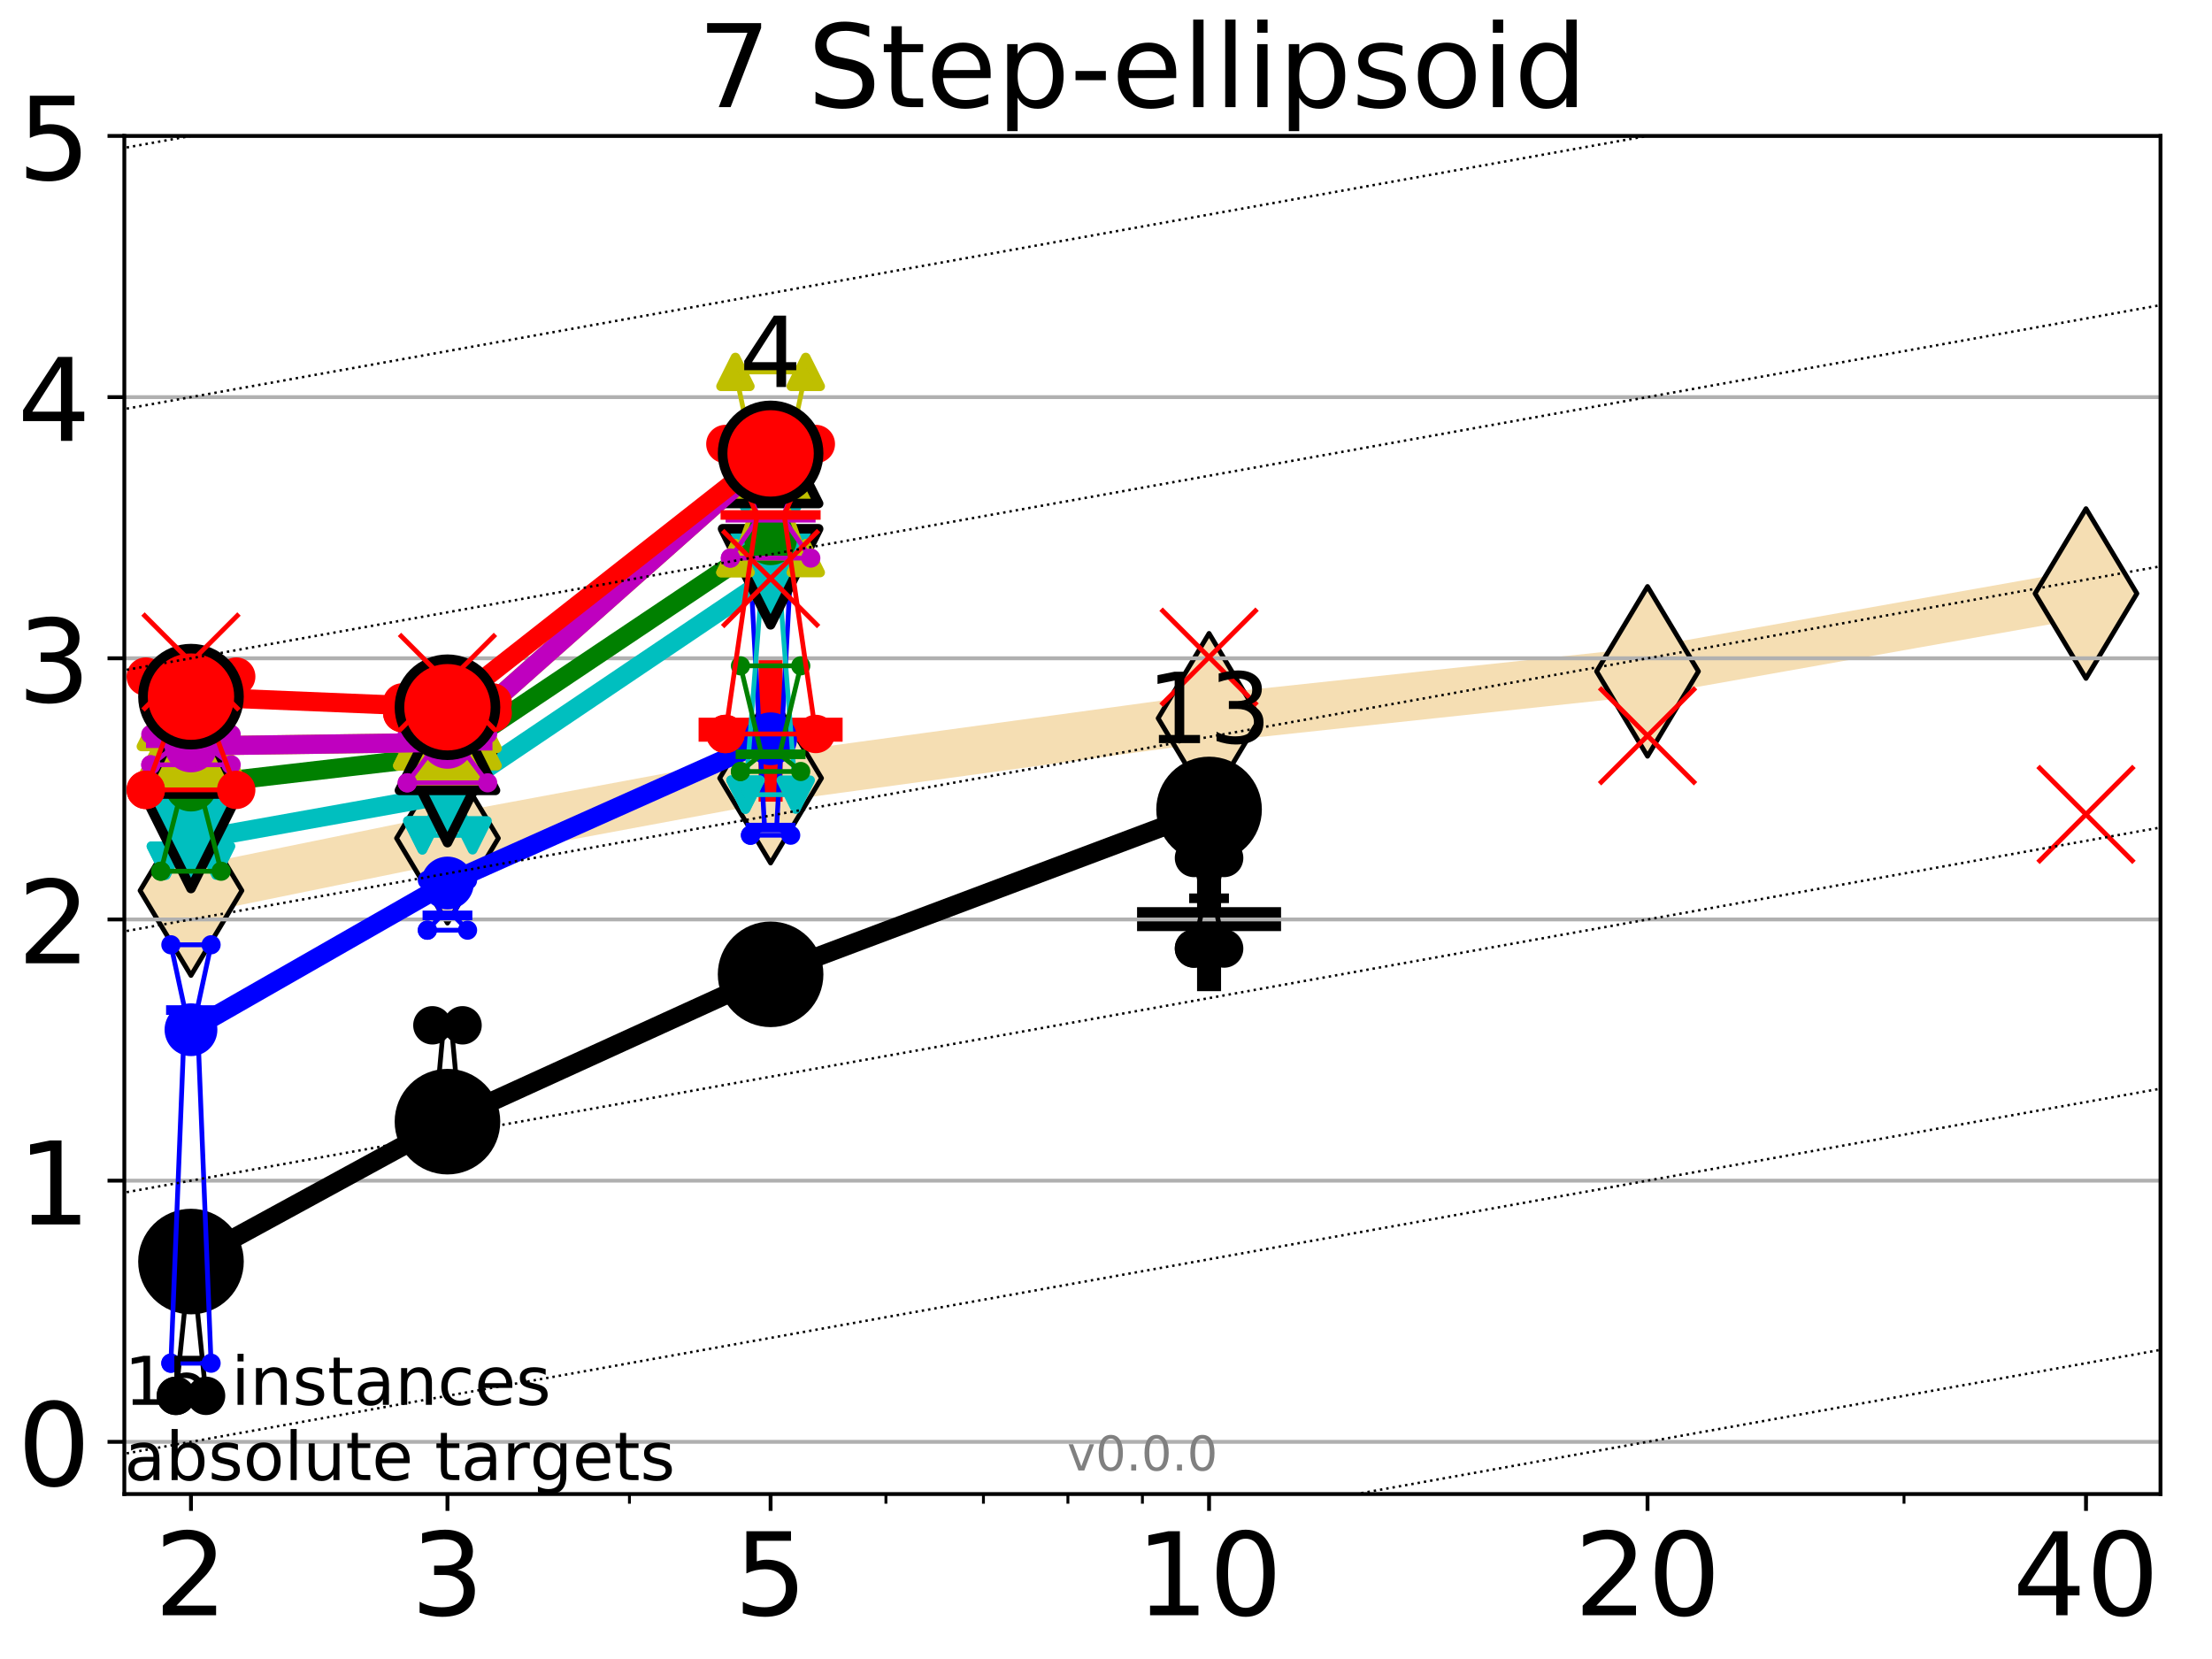 <?xml version="1.0" encoding="utf-8" standalone="no"?>
<!DOCTYPE svg PUBLIC "-//W3C//DTD SVG 1.1//EN"
  "http://www.w3.org/Graphics/SVG/1.1/DTD/svg11.dtd">
<!-- Created with matplotlib (http://matplotlib.org/) -->
<svg height="345.6pt" version="1.1" viewBox="0 0 460.8 345.6" width="460.8pt" xmlns="http://www.w3.org/2000/svg" xmlns:xlink="http://www.w3.org/1999/xlink">
 <defs>
  <style type="text/css">
*{stroke-linecap:butt;stroke-linejoin:round;}
  </style>
 </defs>
 <g id="figure_1">
  <g id="patch_1">
   <path d="M 0 345.6 
L 460.8 345.6 
L 460.8 0 
L 0 0 
z
" style="fill:#ffffff;"/>
  </g>
  <g id="axes_1">
   <g id="patch_2">
    <path d="M 25.9 311.24 
L 450.072 311.24 
L 450.072 28.32 
L 25.9 28.32 
z
" style="fill:#ffffff;"/>
   </g>
   <g id="line2d_1">
    <path clip-path="url(#p6847a03956)" d="M 39.784 185.526 
L 93.215 174.62 
L 160.53 162.104 
L 251.87 149.631 
L 343.211 139.858 
L 434.551 123.644 
" style="fill:none;stroke:#f5deb3;stroke-linecap:square;stroke-width:10;"/>
    <defs>
     <path d="M -0 17.678 
L 10.607 0 
L 0 -17.678 
L -10.607 -0 
z
" id="m4d62648181" style="stroke:#000000;stroke-linejoin:miter;"/>
    </defs>
    <g clip-path="url(#p6847a03956)">
     <use style="fill:#f5deb3;stroke:#000000;stroke-linejoin:miter;" x="39.784" xlink:href="#m4d62648181" y="185.526"/>
     <use style="fill:#f5deb3;stroke:#000000;stroke-linejoin:miter;" x="93.215" xlink:href="#m4d62648181" y="174.62"/>
     <use style="fill:#f5deb3;stroke:#000000;stroke-linejoin:miter;" x="160.53" xlink:href="#m4d62648181" y="162.104"/>
     <use style="fill:#f5deb3;stroke:#000000;stroke-linejoin:miter;" x="251.87" xlink:href="#m4d62648181" y="149.631"/>
     <use style="fill:#f5deb3;stroke:#000000;stroke-linejoin:miter;" x="343.211" xlink:href="#m4d62648181" y="139.858"/>
     <use style="fill:#f5deb3;stroke:#000000;stroke-linejoin:miter;" x="434.551" xlink:href="#m4d62648181" y="123.644"/>
    </g>
   </g>
   <g id="line2d_2">
    <defs>
     <path d="M -15 0 
L 15 0 
M 0 15 
L 0 -15 
" id="m38811f386e" style="stroke:#000000;stroke-width:5;"/>
    </defs>
    <g clip-path="url(#p6847a03956)">
     <use style="stroke:#000000;stroke-width:5;" x="251.87" xlink:href="#m38811f386e" y="191.472"/>
    </g>
   </g>
   <g id="line2d_3">
    <defs>
     <path d="M -15 0 
L 15 0 
M 0 15 
L 0 -15 
" id="mc7709f8c42" style="stroke:#ff0000;stroke-width:5;"/>
    </defs>
    <g clip-path="url(#p6847a03956)">
     <use style="fill:#ff0000;stroke:#ff0000;stroke-width:5;" x="160.53" xlink:href="#mc7709f8c42" y="152.008"/>
    </g>
   </g>
   <g id="matplotlib.axis_1">
    <g id="xtick_1">
     <g id="line2d_4">
      <defs>
       <path d="M 0 0 
L 0 3.5 
" id="mfcf2414566" style="stroke:#000000;stroke-width:0.8;"/>
      </defs>
      <g>
       <use style="stroke:#000000;stroke-width:0.8;" x="39.784" xlink:href="#mfcf2414566" y="311.24"/>
      </g>
     </g>
     <g id="text_1">
      <!-- 2 -->
      <defs>
       <path d="M 19.188 8.297 
L 53.609 8.297 
L 53.609 0 
L 7.328 0 
L 7.328 8.297 
Q 12.938 14.109 22.625 23.891 
Q 32.328 33.688 34.812 36.531 
Q 39.547 41.844 41.422 45.531 
Q 43.312 49.219 43.312 52.781 
Q 43.312 58.594 39.234 62.25 
Q 35.156 65.922 28.609 65.922 
Q 23.969 65.922 18.812 64.312 
Q 13.672 62.703 7.812 59.422 
L 7.812 69.391 
Q 13.766 71.781 18.938 73 
Q 24.125 74.219 28.422 74.219 
Q 39.75 74.219 46.484 68.547 
Q 53.219 62.891 53.219 53.422 
Q 53.219 48.922 51.531 44.891 
Q 49.859 40.875 45.406 35.406 
Q 44.188 33.984 37.641 27.219 
Q 31.109 20.453 19.188 8.297 
z
" id="DejaVuSans-32"/>
      </defs>
      <g transform="translate(32.149 336.476)scale(0.24 -0.24)">
       <use xlink:href="#DejaVuSans-32"/>
      </g>
     </g>
    </g>
    <g id="xtick_2">
     <g id="line2d_5">
      <g>
       <use style="stroke:#000000;stroke-width:0.8;" x="93.215" xlink:href="#mfcf2414566" y="311.24"/>
      </g>
     </g>
     <g id="text_2">
      <!-- 3 -->
      <defs>
       <path d="M 40.578 39.312 
Q 47.656 37.797 51.625 33 
Q 55.609 28.219 55.609 21.188 
Q 55.609 10.406 48.188 4.484 
Q 40.766 -1.422 27.094 -1.422 
Q 22.516 -1.422 17.656 -0.516 
Q 12.797 0.391 7.625 2.203 
L 7.625 11.719 
Q 11.719 9.328 16.594 8.109 
Q 21.484 6.891 26.812 6.891 
Q 36.078 6.891 40.938 10.547 
Q 45.797 14.203 45.797 21.188 
Q 45.797 27.641 41.281 31.266 
Q 36.766 34.906 28.719 34.906 
L 20.219 34.906 
L 20.219 43.016 
L 29.109 43.016 
Q 36.375 43.016 40.234 45.922 
Q 44.094 48.828 44.094 54.297 
Q 44.094 59.906 40.109 62.906 
Q 36.141 65.922 28.719 65.922 
Q 24.656 65.922 20.016 65.031 
Q 15.375 64.156 9.812 62.312 
L 9.812 71.094 
Q 15.438 72.656 20.344 73.438 
Q 25.25 74.219 29.594 74.219 
Q 40.828 74.219 47.359 69.109 
Q 53.906 64.016 53.906 55.328 
Q 53.906 49.266 50.438 45.094 
Q 46.969 40.922 40.578 39.312 
z
" id="DejaVuSans-33"/>
      </defs>
      <g transform="translate(85.58 336.476)scale(0.24 -0.24)">
       <use xlink:href="#DejaVuSans-33"/>
      </g>
     </g>
    </g>
    <g id="xtick_3">
     <g id="line2d_6">
      <g>
       <use style="stroke:#000000;stroke-width:0.8;" x="160.53" xlink:href="#mfcf2414566" y="311.24"/>
      </g>
     </g>
     <g id="text_3">
      <!-- 5 -->
      <defs>
       <path d="M 10.797 72.906 
L 49.516 72.906 
L 49.516 64.594 
L 19.828 64.594 
L 19.828 46.734 
Q 21.969 47.469 24.109 47.828 
Q 26.266 48.188 28.422 48.188 
Q 40.625 48.188 47.75 41.5 
Q 54.891 34.812 54.891 23.391 
Q 54.891 11.625 47.562 5.094 
Q 40.234 -1.422 26.906 -1.422 
Q 22.312 -1.422 17.547 -0.641 
Q 12.797 0.141 7.719 1.703 
L 7.719 11.625 
Q 12.109 9.234 16.797 8.062 
Q 21.484 6.891 26.703 6.891 
Q 35.156 6.891 40.078 11.328 
Q 45.016 15.766 45.016 23.391 
Q 45.016 31 40.078 35.438 
Q 35.156 39.891 26.703 39.891 
Q 22.75 39.891 18.812 39.016 
Q 14.891 38.141 10.797 36.281 
z
" id="DejaVuSans-35"/>
      </defs>
      <g transform="translate(152.895 336.476)scale(0.24 -0.24)">
       <use xlink:href="#DejaVuSans-35"/>
      </g>
     </g>
    </g>
    <g id="xtick_4">
     <g id="line2d_7">
      <g>
       <use style="stroke:#000000;stroke-width:0.8;" x="251.87" xlink:href="#mfcf2414566" y="311.24"/>
      </g>
     </g>
     <g id="text_4">
      <!-- 10 -->
      <defs>
       <path d="M 12.406 8.297 
L 28.516 8.297 
L 28.516 63.922 
L 10.984 60.406 
L 10.984 69.391 
L 28.422 72.906 
L 38.281 72.906 
L 38.281 8.297 
L 54.391 8.297 
L 54.391 0 
L 12.406 0 
z
" id="DejaVuSans-31"/>
       <path d="M 31.781 66.406 
Q 24.172 66.406 20.328 58.906 
Q 16.5 51.422 16.5 36.375 
Q 16.5 21.391 20.328 13.891 
Q 24.172 6.391 31.781 6.391 
Q 39.453 6.391 43.281 13.891 
Q 47.125 21.391 47.125 36.375 
Q 47.125 51.422 43.281 58.906 
Q 39.453 66.406 31.781 66.406 
z
M 31.781 74.219 
Q 44.047 74.219 50.516 64.516 
Q 56.984 54.828 56.984 36.375 
Q 56.984 17.969 50.516 8.266 
Q 44.047 -1.422 31.781 -1.422 
Q 19.531 -1.422 13.062 8.266 
Q 6.594 17.969 6.594 36.375 
Q 6.594 54.828 13.062 64.516 
Q 19.531 74.219 31.781 74.219 
z
" id="DejaVuSans-30"/>
      </defs>
      <g transform="translate(236.6 336.476)scale(0.24 -0.24)">
       <use xlink:href="#DejaVuSans-31"/>
       <use x="63.623" xlink:href="#DejaVuSans-30"/>
      </g>
     </g>
    </g>
    <g id="xtick_5">
     <g id="line2d_8">
      <g>
       <use style="stroke:#000000;stroke-width:0.8;" x="343.211" xlink:href="#mfcf2414566" y="311.24"/>
      </g>
     </g>
     <g id="text_5">
      <!-- 20 -->
      <g transform="translate(327.941 336.476)scale(0.24 -0.24)">
       <use xlink:href="#DejaVuSans-32"/>
       <use x="63.623" xlink:href="#DejaVuSans-30"/>
      </g>
     </g>
    </g>
    <g id="xtick_6">
     <g id="line2d_9">
      <g>
       <use style="stroke:#000000;stroke-width:0.8;" x="434.551" xlink:href="#mfcf2414566" y="311.24"/>
      </g>
     </g>
     <g id="text_6">
      <!-- 40 -->
      <defs>
       <path d="M 37.797 64.312 
L 12.891 25.391 
L 37.797 25.391 
z
M 35.203 72.906 
L 47.609 72.906 
L 47.609 25.391 
L 58.016 25.391 
L 58.016 17.188 
L 47.609 17.188 
L 47.609 0 
L 37.797 0 
L 37.797 17.188 
L 4.891 17.188 
L 4.891 26.703 
z
" id="DejaVuSans-34"/>
      </defs>
      <g transform="translate(419.281 336.476)scale(0.24 -0.24)">
       <use xlink:href="#DejaVuSans-34"/>
       <use x="63.623" xlink:href="#DejaVuSans-30"/>
      </g>
     </g>
    </g>
    <g id="xtick_7">
     <g id="line2d_10">
      <defs>
       <path d="M 0 0 
L 0 2 
" id="ma119f5bd2d" style="stroke:#000000;stroke-width:0.6;"/>
      </defs>
      <g>
       <use style="stroke:#000000;stroke-width:0.6;" x="39.784" xlink:href="#ma119f5bd2d" y="311.24"/>
      </g>
     </g>
    </g>
    <g id="xtick_8">
     <g id="line2d_11">
      <g>
       <use style="stroke:#000000;stroke-width:0.6;" x="93.215" xlink:href="#ma119f5bd2d" y="311.24"/>
      </g>
     </g>
    </g>
    <g id="xtick_9">
     <g id="line2d_12">
      <g>
       <use style="stroke:#000000;stroke-width:0.6;" x="131.125" xlink:href="#ma119f5bd2d" y="311.24"/>
      </g>
     </g>
    </g>
    <g id="xtick_10">
     <g id="line2d_13">
      <g>
       <use style="stroke:#000000;stroke-width:0.6;" x="160.53" xlink:href="#ma119f5bd2d" y="311.24"/>
      </g>
     </g>
    </g>
    <g id="xtick_11">
     <g id="line2d_14">
      <g>
       <use style="stroke:#000000;stroke-width:0.6;" x="184.555" xlink:href="#ma119f5bd2d" y="311.24"/>
      </g>
     </g>
    </g>
    <g id="xtick_12">
     <g id="line2d_15">
      <g>
       <use style="stroke:#000000;stroke-width:0.6;" x="204.869" xlink:href="#ma119f5bd2d" y="311.24"/>
      </g>
     </g>
    </g>
    <g id="xtick_13">
     <g id="line2d_16">
      <g>
       <use style="stroke:#000000;stroke-width:0.6;" x="222.465" xlink:href="#ma119f5bd2d" y="311.24"/>
      </g>
     </g>
    </g>
    <g id="xtick_14">
     <g id="line2d_17">
      <g>
       <use style="stroke:#000000;stroke-width:0.6;" x="237.986" xlink:href="#ma119f5bd2d" y="311.24"/>
      </g>
     </g>
    </g>
    <g id="xtick_15">
     <g id="line2d_18">
      <g>
       <use style="stroke:#000000;stroke-width:0.6;" x="343.211" xlink:href="#ma119f5bd2d" y="311.24"/>
      </g>
     </g>
    </g>
    <g id="xtick_16">
     <g id="line2d_19">
      <g>
       <use style="stroke:#000000;stroke-width:0.6;" x="396.641" xlink:href="#ma119f5bd2d" y="311.24"/>
      </g>
     </g>
    </g>
    <g id="xtick_17">
     <g id="line2d_20">
      <g>
       <use style="stroke:#000000;stroke-width:0.6;" x="434.551" xlink:href="#ma119f5bd2d" y="311.24"/>
      </g>
     </g>
    </g>
   </g>
   <g id="matplotlib.axis_2">
    <g id="ytick_1">
     <g id="line2d_21">
      <path clip-path="url(#p6847a03956)" d="M 25.9 300.358 
L 450.072 300.358 
" style="fill:none;stroke:#b0b0b0;stroke-linecap:square;stroke-width:0.8;"/>
     </g>
     <g id="line2d_22">
      <defs>
       <path d="M 0 0 
L -3.5 0 
" id="m830b7c1dec" style="stroke:#000000;stroke-width:0.8;"/>
      </defs>
      <g>
       <use style="stroke:#000000;stroke-width:0.8;" x="25.9" xlink:href="#m830b7c1dec" y="300.358"/>
      </g>
     </g>
     <g id="text_7">
      <!-- 0 -->
      <g transform="translate(3.63 309.477)scale(0.24 -0.24)">
       <use xlink:href="#DejaVuSans-30"/>
      </g>
     </g>
    </g>
    <g id="ytick_2">
     <g id="line2d_23">
      <path clip-path="url(#p6847a03956)" d="M 25.9 245.951 
L 450.072 245.951 
" style="fill:none;stroke:#b0b0b0;stroke-linecap:square;stroke-width:0.8;"/>
     </g>
     <g id="line2d_24">
      <g>
       <use style="stroke:#000000;stroke-width:0.8;" x="25.9" xlink:href="#m830b7c1dec" y="245.951"/>
      </g>
     </g>
     <g id="text_8">
      <!-- 1 -->
      <g transform="translate(3.63 255.069)scale(0.24 -0.24)">
       <use xlink:href="#DejaVuSans-31"/>
      </g>
     </g>
    </g>
    <g id="ytick_3">
     <g id="line2d_25">
      <path clip-path="url(#p6847a03956)" d="M 25.9 191.543 
L 450.072 191.543 
" style="fill:none;stroke:#b0b0b0;stroke-linecap:square;stroke-width:0.8;"/>
     </g>
     <g id="line2d_26">
      <g>
       <use style="stroke:#000000;stroke-width:0.8;" x="25.9" xlink:href="#m830b7c1dec" y="191.543"/>
      </g>
     </g>
     <g id="text_9">
      <!-- 2 -->
      <g transform="translate(3.63 200.661)scale(0.24 -0.24)">
       <use xlink:href="#DejaVuSans-32"/>
      </g>
     </g>
    </g>
    <g id="ytick_4">
     <g id="line2d_27">
      <path clip-path="url(#p6847a03956)" d="M 25.9 137.135 
L 450.072 137.135 
" style="fill:none;stroke:#b0b0b0;stroke-linecap:square;stroke-width:0.8;"/>
     </g>
     <g id="line2d_28">
      <g>
       <use style="stroke:#000000;stroke-width:0.8;" x="25.9" xlink:href="#m830b7c1dec" y="137.135"/>
      </g>
     </g>
     <g id="text_10">
      <!-- 3 -->
      <g transform="translate(3.63 146.254)scale(0.24 -0.24)">
       <use xlink:href="#DejaVuSans-33"/>
      </g>
     </g>
    </g>
    <g id="ytick_5">
     <g id="line2d_29">
      <path clip-path="url(#p6847a03956)" d="M 25.9 82.728 
L 450.072 82.728 
" style="fill:none;stroke:#b0b0b0;stroke-linecap:square;stroke-width:0.8;"/>
     </g>
     <g id="line2d_30">
      <g>
       <use style="stroke:#000000;stroke-width:0.8;" x="25.9" xlink:href="#m830b7c1dec" y="82.728"/>
      </g>
     </g>
     <g id="text_11">
      <!-- 4 -->
      <g transform="translate(3.63 91.846)scale(0.24 -0.24)">
       <use xlink:href="#DejaVuSans-34"/>
      </g>
     </g>
    </g>
    <g id="ytick_6">
     <g id="line2d_31">
      <path clip-path="url(#p6847a03956)" d="M 25.9 28.32 
L 450.072 28.32 
" style="fill:none;stroke:#b0b0b0;stroke-linecap:square;stroke-width:0.8;"/>
     </g>
     <g id="line2d_32">
      <g>
       <use style="stroke:#000000;stroke-width:0.8;" x="25.9" xlink:href="#m830b7c1dec" y="28.32"/>
      </g>
     </g>
     <g id="text_12">
      <!-- 5 -->
      <g transform="translate(3.63 37.438)scale(0.24 -0.24)">
       <use xlink:href="#DejaVuSans-35"/>
      </g>
     </g>
    </g>
   </g>
   <g id="line2d_33">
    <path clip-path="url(#p6847a03956)" d="M 36.644 290.778 
L 38.842 269.127 
L 36.644 264.819 
L 42.924 264.819 
L 40.726 269.127 
L 42.924 290.778 
L 36.644 290.778 
" style="fill:none;stroke:#000000;stroke-linecap:square;"/>
   </g>
   <g id="line2d_34">
    <path clip-path="url(#p6847a03956)" d="M 36.644 290.778 
L 42.924 290.778 
L 42.924 264.819 
L 36.644 264.819 
L 36.644 290.778 
" style="fill:none;"/>
    <defs>
     <path d="M 0 3 
C 0.796 3 1.559 2.684 2.121 2.121 
C 2.684 1.559 3 0.796 3 0 
C 3 -0.796 2.684 -1.559 2.121 -2.121 
C 1.559 -2.684 0.796 -3 0 -3 
C -0.796 -3 -1.559 -2.684 -2.121 -2.121 
C -2.684 -1.559 -3 -0.796 -3 0 
C -3 0.796 -2.684 1.559 -2.121 2.121 
C -1.559 2.684 -0.796 3 0 3 
z
" id="me98af30a6b" style="stroke:#000000;stroke-width:2;"/>
    </defs>
    <g clip-path="url(#p6847a03956)">
     <use style="stroke:#000000;stroke-width:2;" x="36.644" xlink:href="#me98af30a6b" y="290.778"/>
     <use style="stroke:#000000;stroke-width:2;" x="42.924" xlink:href="#me98af30a6b" y="290.778"/>
     <use style="stroke:#000000;stroke-width:2;" x="42.924" xlink:href="#me98af30a6b" y="264.819"/>
     <use style="stroke:#000000;stroke-width:2;" x="36.644" xlink:href="#me98af30a6b" y="264.819"/>
     <use style="stroke:#000000;stroke-width:2;" x="36.644" xlink:href="#me98af30a6b" y="290.778"/>
    </g>
   </g>
   <g id="line2d_35">
    <path clip-path="url(#p6847a03956)" d="M 36.644 269.127 
L 42.924 269.127 
" style="fill:none;stroke:#000000;stroke-linecap:square;stroke-width:2;"/>
   </g>
   <g id="line2d_36">
    <path clip-path="url(#p6847a03956)" d="M 90.075 239.153 
L 92.273 215.143 
L 90.075 213.591 
L 96.355 213.591 
L 94.157 215.143 
L 96.355 239.153 
L 90.075 239.153 
" style="fill:none;stroke:#000000;stroke-linecap:square;"/>
   </g>
   <g id="line2d_37">
    <path clip-path="url(#p6847a03956)" d="M 90.075 239.153 
L 96.355 239.153 
L 96.355 213.591 
L 90.075 213.591 
L 90.075 239.153 
" style="fill:none;"/>
    <g clip-path="url(#p6847a03956)">
     <use style="stroke:#000000;stroke-width:2;" x="90.075" xlink:href="#me98af30a6b" y="239.153"/>
     <use style="stroke:#000000;stroke-width:2;" x="96.355" xlink:href="#me98af30a6b" y="239.153"/>
     <use style="stroke:#000000;stroke-width:2;" x="96.355" xlink:href="#me98af30a6b" y="213.591"/>
     <use style="stroke:#000000;stroke-width:2;" x="90.075" xlink:href="#me98af30a6b" y="213.591"/>
     <use style="stroke:#000000;stroke-width:2;" x="90.075" xlink:href="#me98af30a6b" y="239.153"/>
    </g>
   </g>
   <g id="line2d_38">
    <path clip-path="url(#p6847a03956)" d="M 90.075 215.143 
L 96.355 215.143 
" style="fill:none;stroke:#000000;stroke-linecap:square;stroke-width:2;"/>
   </g>
   <g id="line2d_39">
    <path clip-path="url(#p6847a03956)" d="M 157.39 204.01 
L 159.588 202.088 
L 157.39 197.414 
L 163.669 197.414 
L 161.472 202.088 
L 163.669 204.01 
L 157.39 204.01 
" style="fill:none;stroke:#000000;stroke-linecap:square;"/>
   </g>
   <g id="line2d_40">
    <path clip-path="url(#p6847a03956)" d="M 157.39 204.01 
L 163.669 204.01 
L 163.669 197.414 
L 157.39 197.414 
L 157.39 204.01 
" style="fill:none;"/>
    <g clip-path="url(#p6847a03956)">
     <use style="stroke:#000000;stroke-width:2;" x="157.39" xlink:href="#me98af30a6b" y="204.01"/>
     <use style="stroke:#000000;stroke-width:2;" x="163.669" xlink:href="#me98af30a6b" y="204.01"/>
     <use style="stroke:#000000;stroke-width:2;" x="163.669" xlink:href="#me98af30a6b" y="197.414"/>
     <use style="stroke:#000000;stroke-width:2;" x="157.39" xlink:href="#me98af30a6b" y="197.414"/>
     <use style="stroke:#000000;stroke-width:2;" x="157.39" xlink:href="#me98af30a6b" y="204.01"/>
    </g>
   </g>
   <g id="line2d_41">
    <path clip-path="url(#p6847a03956)" d="M 157.39 202.088 
L 163.669 202.088 
" style="fill:none;stroke:#000000;stroke-linecap:square;stroke-width:2;"/>
   </g>
   <g id="line2d_42">
    <path clip-path="url(#p6847a03956)" d="M 248.73 197.596 
L 250.928 187.127 
L 248.73 178.729 
L 255.01 178.729 
L 252.812 187.127 
L 255.01 197.596 
L 248.73 197.596 
" style="fill:none;stroke:#000000;stroke-linecap:square;"/>
   </g>
   <g id="line2d_43">
    <path clip-path="url(#p6847a03956)" d="M 248.73 197.596 
L 255.01 197.596 
L 255.01 178.729 
L 248.73 178.729 
L 248.73 197.596 
" style="fill:none;"/>
    <g clip-path="url(#p6847a03956)">
     <use style="stroke:#000000;stroke-width:2;" x="248.73" xlink:href="#me98af30a6b" y="197.596"/>
     <use style="stroke:#000000;stroke-width:2;" x="255.01" xlink:href="#me98af30a6b" y="197.596"/>
     <use style="stroke:#000000;stroke-width:2;" x="255.01" xlink:href="#me98af30a6b" y="178.729"/>
     <use style="stroke:#000000;stroke-width:2;" x="248.73" xlink:href="#me98af30a6b" y="178.729"/>
     <use style="stroke:#000000;stroke-width:2;" x="248.73" xlink:href="#me98af30a6b" y="197.596"/>
    </g>
   </g>
   <g id="line2d_44">
    <path clip-path="url(#p6847a03956)" d="M 248.73 187.127 
L 255.01 187.127 
" style="fill:none;stroke:#000000;stroke-linecap:square;stroke-width:2;"/>
   </g>
   <g id="line2d_45">
    <path clip-path="url(#p6847a03956)" d="M 39.784 262.806 
L 93.215 233.661 
" style="fill:none;stroke:#000000;stroke-linecap:square;stroke-width:4;"/>
   </g>
   <g id="line2d_46">
    <path clip-path="url(#p6847a03956)" d="M 93.215 233.661 
L 160.53 202.971 
" style="fill:none;stroke:#000000;stroke-linecap:square;stroke-width:4;"/>
   </g>
   <g id="line2d_47">
    <path clip-path="url(#p6847a03956)" d="M 160.53 202.971 
L 251.87 168.627 
" style="fill:none;stroke:#000000;stroke-linecap:square;stroke-width:4;"/>
   </g>
   <g id="line2d_48">
    <path clip-path="url(#p6847a03956)" d="M 39.784 262.806 
L 93.215 233.661 
L 160.53 202.971 
L 251.87 168.627 
" style="fill:none;"/>
    <defs>
     <path d="M 0 10 
C 2.652 10 5.196 8.946 7.071 7.071 
C 8.946 5.196 10 2.652 10 0 
C 10 -2.652 8.946 -5.196 7.071 -7.071 
C 5.196 -8.946 2.652 -10 0 -10 
C -2.652 -10 -5.196 -8.946 -7.071 -7.071 
C -8.946 -5.196 -10 -2.652 -10 0 
C -10 2.652 -8.946 5.196 -7.071 7.071 
C -5.196 8.946 -2.652 10 0 10 
z
" id="m7435f06221" style="stroke:#000000;stroke-width:2;"/>
    </defs>
    <g clip-path="url(#p6847a03956)">
     <use style="stroke:#000000;stroke-width:2;" x="39.784" xlink:href="#m7435f06221" y="262.806"/>
     <use style="stroke:#000000;stroke-width:2;" x="93.215" xlink:href="#m7435f06221" y="233.661"/>
     <use style="stroke:#000000;stroke-width:2;" x="160.53" xlink:href="#m7435f06221" y="202.971"/>
     <use style="stroke:#000000;stroke-width:2;" x="251.87" xlink:href="#m7435f06221" y="168.627"/>
    </g>
   </g>
   <g id="line2d_49">
    <path clip-path="url(#p6847a03956)" d="M 35.597 283.98 
L 38.528 210.411 
L 35.597 196.816 
L 43.971 196.816 
L 41.04 210.411 
L 43.971 283.98 
L 35.597 283.98 
" style="fill:none;stroke:#0000ff;stroke-linecap:square;"/>
   </g>
   <g id="line2d_50">
    <path clip-path="url(#p6847a03956)" d="M 35.597 283.98 
L 43.971 283.98 
L 43.971 196.816 
L 35.597 196.816 
L 35.597 283.98 
" style="fill:none;"/>
    <defs>
     <path d="M 0 1.5 
C 0.398 1.5 0.779 1.342 1.061 1.061 
C 1.342 0.779 1.5 0.398 1.5 0 
C 1.5 -0.398 1.342 -0.779 1.061 -1.061 
C 0.779 -1.342 0.398 -1.5 0 -1.5 
C -0.398 -1.5 -0.779 -1.342 -1.061 -1.061 
C -1.342 -0.779 -1.5 -0.398 -1.5 0 
C -1.5 0.398 -1.342 0.779 -1.061 1.061 
C -0.779 1.342 -0.398 1.5 0 1.5 
z
" id="mca3a3796bd" style="stroke:#0000ff;"/>
    </defs>
    <g clip-path="url(#p6847a03956)">
     <use style="fill:#0000ff;stroke:#0000ff;" x="35.597" xlink:href="#mca3a3796bd" y="283.98"/>
     <use style="fill:#0000ff;stroke:#0000ff;" x="43.971" xlink:href="#mca3a3796bd" y="283.98"/>
     <use style="fill:#0000ff;stroke:#0000ff;" x="43.971" xlink:href="#mca3a3796bd" y="196.816"/>
     <use style="fill:#0000ff;stroke:#0000ff;" x="35.597" xlink:href="#mca3a3796bd" y="196.816"/>
     <use style="fill:#0000ff;stroke:#0000ff;" x="35.597" xlink:href="#mca3a3796bd" y="283.98"/>
    </g>
   </g>
   <g id="line2d_51">
    <path clip-path="url(#p6847a03956)" d="M 35.597 210.411 
L 43.971 210.411 
" style="fill:none;stroke:#0000ff;stroke-linecap:square;stroke-width:2;"/>
   </g>
   <g id="line2d_52">
    <path clip-path="url(#p6847a03956)" d="M 89.028 193.772 
L 91.959 190.692 
L 89.028 183.369 
L 97.401 183.369 
L 94.471 190.692 
L 97.401 193.772 
L 89.028 193.772 
" style="fill:none;stroke:#0000ff;stroke-linecap:square;"/>
   </g>
   <g id="line2d_53">
    <path clip-path="url(#p6847a03956)" d="M 89.028 193.772 
L 97.401 193.772 
L 97.401 183.369 
L 89.028 183.369 
L 89.028 193.772 
" style="fill:none;"/>
    <g clip-path="url(#p6847a03956)">
     <use style="fill:#0000ff;stroke:#0000ff;" x="89.028" xlink:href="#mca3a3796bd" y="193.772"/>
     <use style="fill:#0000ff;stroke:#0000ff;" x="97.401" xlink:href="#mca3a3796bd" y="193.772"/>
     <use style="fill:#0000ff;stroke:#0000ff;" x="97.401" xlink:href="#mca3a3796bd" y="183.369"/>
     <use style="fill:#0000ff;stroke:#0000ff;" x="89.028" xlink:href="#mca3a3796bd" y="183.369"/>
     <use style="fill:#0000ff;stroke:#0000ff;" x="89.028" xlink:href="#mca3a3796bd" y="193.772"/>
    </g>
   </g>
   <g id="line2d_54">
    <path clip-path="url(#p6847a03956)" d="M 89.028 190.692 
L 97.401 190.692 
" style="fill:none;stroke:#0000ff;stroke-linecap:square;stroke-width:2;"/>
   </g>
   <g id="line2d_55">
    <path clip-path="url(#p6847a03956)" d="M 156.343 173.989 
L 159.274 172.403 
L 156.343 118.849 
L 164.716 118.849 
L 161.786 172.403 
L 164.716 173.989 
L 156.343 173.989 
" style="fill:none;stroke:#0000ff;stroke-linecap:square;"/>
   </g>
   <g id="line2d_56">
    <path clip-path="url(#p6847a03956)" d="M 156.343 173.989 
L 164.716 173.989 
L 164.716 118.849 
L 156.343 118.849 
L 156.343 173.989 
" style="fill:none;"/>
    <g clip-path="url(#p6847a03956)">
     <use style="fill:#0000ff;stroke:#0000ff;" x="156.343" xlink:href="#mca3a3796bd" y="173.989"/>
     <use style="fill:#0000ff;stroke:#0000ff;" x="164.716" xlink:href="#mca3a3796bd" y="173.989"/>
     <use style="fill:#0000ff;stroke:#0000ff;" x="164.716" xlink:href="#mca3a3796bd" y="118.849"/>
     <use style="fill:#0000ff;stroke:#0000ff;" x="156.343" xlink:href="#mca3a3796bd" y="118.849"/>
     <use style="fill:#0000ff;stroke:#0000ff;" x="156.343" xlink:href="#mca3a3796bd" y="173.989"/>
    </g>
   </g>
   <g id="line2d_57">
    <path clip-path="url(#p6847a03956)" d="M 156.343 172.403 
L 164.716 172.403 
" style="fill:none;stroke:#0000ff;stroke-linecap:square;stroke-width:2;"/>
   </g>
   <g id="line2d_58">
    <path clip-path="url(#p6847a03956)" d="M 39.784 214.51 
L 93.215 183.948 
" style="fill:none;stroke:#0000ff;stroke-linecap:square;stroke-width:4;"/>
   </g>
   <g id="line2d_59">
    <path clip-path="url(#p6847a03956)" d="M 93.215 183.948 
L 160.53 153.903 
" style="fill:none;stroke:#0000ff;stroke-linecap:square;stroke-width:4;"/>
   </g>
   <g id="line2d_60">
    <path clip-path="url(#p6847a03956)" d="M 39.784 214.51 
L 93.215 183.948 
L 160.53 153.903 
" style="fill:none;"/>
    <defs>
     <path d="M 0 5 
C 1.326 5 2.598 4.473 3.536 3.536 
C 4.473 2.598 5 1.326 5 0 
C 5 -1.326 4.473 -2.598 3.536 -3.536 
C 2.598 -4.473 1.326 -5 0 -5 
C -1.326 -5 -2.598 -4.473 -3.536 -3.536 
C -4.473 -2.598 -5 -1.326 -5 0 
C -5 1.326 -4.473 2.598 -3.536 3.536 
C -2.598 4.473 -1.326 5 0 5 
z
" id="m7ada9ca58f" style="stroke:#0000ff;"/>
    </defs>
    <g clip-path="url(#p6847a03956)">
     <use style="fill:#0000ff;stroke:#0000ff;" x="39.784" xlink:href="#m7ada9ca58f" y="214.51"/>
     <use style="fill:#0000ff;stroke:#0000ff;" x="93.215" xlink:href="#m7ada9ca58f" y="183.948"/>
     <use style="fill:#0000ff;stroke:#0000ff;" x="160.53" xlink:href="#m7ada9ca58f" y="153.903"/>
    </g>
   </g>
   <g id="line2d_61">
    <path clip-path="url(#p6847a03956)" d="M 34.551 179.285 
L 38.214 176.69 
L 34.551 165.349 
L 45.017 165.349 
L 41.354 176.69 
L 45.017 179.285 
L 34.551 179.285 
" style="fill:none;stroke:#00bfbf;stroke-linecap:square;"/>
   </g>
   <g id="line2d_62">
    <path clip-path="url(#p6847a03956)" d="M 34.551 179.285 
L 45.017 179.285 
L 45.017 165.349 
L 34.551 165.349 
L 34.551 179.285 
" style="fill:none;"/>
    <defs>
     <path d="M -0 3 
L 3 -3 
L -3 -3 
z
" id="mffbff2f1ec" style="stroke:#00bfbf;stroke-linejoin:miter;stroke-width:2;"/>
    </defs>
    <g clip-path="url(#p6847a03956)">
     <use style="fill:#00bfbf;stroke:#00bfbf;stroke-linejoin:miter;stroke-width:2;" x="34.551" xlink:href="#mffbff2f1ec" y="179.285"/>
     <use style="fill:#00bfbf;stroke:#00bfbf;stroke-linejoin:miter;stroke-width:2;" x="45.017" xlink:href="#mffbff2f1ec" y="179.285"/>
     <use style="fill:#00bfbf;stroke:#00bfbf;stroke-linejoin:miter;stroke-width:2;" x="45.017" xlink:href="#mffbff2f1ec" y="165.349"/>
     <use style="fill:#00bfbf;stroke:#00bfbf;stroke-linejoin:miter;stroke-width:2;" x="34.551" xlink:href="#mffbff2f1ec" y="165.349"/>
     <use style="fill:#00bfbf;stroke:#00bfbf;stroke-linejoin:miter;stroke-width:2;" x="34.551" xlink:href="#mffbff2f1ec" y="179.285"/>
    </g>
   </g>
   <g id="line2d_63">
    <path clip-path="url(#p6847a03956)" d="M 34.551 176.69 
L 45.017 176.69 
" style="fill:none;stroke:#00bfbf;stroke-linecap:square;stroke-width:2;"/>
   </g>
   <g id="line2d_64">
    <path clip-path="url(#p6847a03956)" d="M 87.982 174.012 
L 91.645 164.607 
L 87.982 160.65 
L 98.448 160.65 
L 94.785 164.607 
L 98.448 174.012 
L 87.982 174.012 
" style="fill:none;stroke:#00bfbf;stroke-linecap:square;"/>
   </g>
   <g id="line2d_65">
    <path clip-path="url(#p6847a03956)" d="M 87.982 174.012 
L 98.448 174.012 
L 98.448 160.65 
L 87.982 160.65 
L 87.982 174.012 
" style="fill:none;"/>
    <g clip-path="url(#p6847a03956)">
     <use style="fill:#00bfbf;stroke:#00bfbf;stroke-linejoin:miter;stroke-width:2;" x="87.982" xlink:href="#mffbff2f1ec" y="174.012"/>
     <use style="fill:#00bfbf;stroke:#00bfbf;stroke-linejoin:miter;stroke-width:2;" x="98.448" xlink:href="#mffbff2f1ec" y="174.012"/>
     <use style="fill:#00bfbf;stroke:#00bfbf;stroke-linejoin:miter;stroke-width:2;" x="98.448" xlink:href="#mffbff2f1ec" y="160.65"/>
     <use style="fill:#00bfbf;stroke:#00bfbf;stroke-linejoin:miter;stroke-width:2;" x="87.982" xlink:href="#mffbff2f1ec" y="160.65"/>
     <use style="fill:#00bfbf;stroke:#00bfbf;stroke-linejoin:miter;stroke-width:2;" x="87.982" xlink:href="#mffbff2f1ec" y="174.012"/>
    </g>
   </g>
   <g id="line2d_66">
    <path clip-path="url(#p6847a03956)" d="M 87.982 164.607 
L 98.448 164.607 
" style="fill:none;stroke:#00bfbf;stroke-linecap:square;stroke-width:2;"/>
   </g>
   <g id="line2d_67">
    <path clip-path="url(#p6847a03956)" d="M 155.296 165.537 
L 158.96 118.15 
L 155.296 102.938 
L 165.763 102.938 
L 162.1 118.15 
L 165.763 165.537 
L 155.296 165.537 
" style="fill:none;stroke:#00bfbf;stroke-linecap:square;"/>
   </g>
   <g id="line2d_68">
    <path clip-path="url(#p6847a03956)" d="M 155.296 165.537 
L 165.763 165.537 
L 165.763 102.938 
L 155.296 102.938 
L 155.296 165.537 
" style="fill:none;"/>
    <g clip-path="url(#p6847a03956)">
     <use style="fill:#00bfbf;stroke:#00bfbf;stroke-linejoin:miter;stroke-width:2;" x="155.296" xlink:href="#mffbff2f1ec" y="165.537"/>
     <use style="fill:#00bfbf;stroke:#00bfbf;stroke-linejoin:miter;stroke-width:2;" x="165.763" xlink:href="#mffbff2f1ec" y="165.537"/>
     <use style="fill:#00bfbf;stroke:#00bfbf;stroke-linejoin:miter;stroke-width:2;" x="165.763" xlink:href="#mffbff2f1ec" y="102.938"/>
     <use style="fill:#00bfbf;stroke:#00bfbf;stroke-linejoin:miter;stroke-width:2;" x="155.296" xlink:href="#mffbff2f1ec" y="102.938"/>
     <use style="fill:#00bfbf;stroke:#00bfbf;stroke-linejoin:miter;stroke-width:2;" x="155.296" xlink:href="#mffbff2f1ec" y="165.537"/>
    </g>
   </g>
   <g id="line2d_69">
    <path clip-path="url(#p6847a03956)" d="M 155.296 118.15 
L 165.763 118.15 
" style="fill:none;stroke:#00bfbf;stroke-linecap:square;stroke-width:2;"/>
   </g>
   <g id="line2d_70">
    <path clip-path="url(#p6847a03956)" d="M 39.784 175.09 
L 93.215 165.532 
" style="fill:none;stroke:#00bfbf;stroke-linecap:square;stroke-width:4;"/>
   </g>
   <g id="line2d_71">
    <path clip-path="url(#p6847a03956)" d="M 93.215 165.532 
L 160.53 120.159 
" style="fill:none;stroke:#00bfbf;stroke-linecap:square;stroke-width:4;"/>
   </g>
   <g id="line2d_72">
    <path clip-path="url(#p6847a03956)" d="M 39.784 175.09 
L 93.215 165.532 
L 160.53 120.159 
" style="fill:none;"/>
    <defs>
     <path d="M -0 10 
L 10 -10 
L -10 -10 
z
" id="m837590840d" style="stroke:#000000;stroke-linejoin:miter;stroke-width:2;"/>
    </defs>
    <g clip-path="url(#p6847a03956)">
     <use style="fill:#00bfbf;stroke:#000000;stroke-linejoin:miter;stroke-width:2;" x="39.784" xlink:href="#m837590840d" y="175.09"/>
     <use style="fill:#00bfbf;stroke:#000000;stroke-linejoin:miter;stroke-width:2;" x="93.215" xlink:href="#m837590840d" y="165.532"/>
     <use style="fill:#00bfbf;stroke:#000000;stroke-linejoin:miter;stroke-width:2;" x="160.53" xlink:href="#m837590840d" y="120.159"/>
    </g>
   </g>
   <g id="line2d_73">
    <path clip-path="url(#p6847a03956)" d="M 33.504 181.494 
L 37.9 164.338 
L 33.504 157.437 
L 46.064 157.437 
L 41.668 164.338 
L 46.064 181.494 
L 33.504 181.494 
" style="fill:none;stroke:#008000;stroke-linecap:square;"/>
   </g>
   <g id="line2d_74">
    <path clip-path="url(#p6847a03956)" d="M 33.504 181.494 
L 46.064 181.494 
L 46.064 157.437 
L 33.504 157.437 
L 33.504 181.494 
" style="fill:none;"/>
    <defs>
     <path d="M 0 1.5 
C 0.398 1.5 0.779 1.342 1.061 1.061 
C 1.342 0.779 1.5 0.398 1.5 0 
C 1.5 -0.398 1.342 -0.779 1.061 -1.061 
C 0.779 -1.342 0.398 -1.5 0 -1.5 
C -0.398 -1.5 -0.779 -1.342 -1.061 -1.061 
C -1.342 -0.779 -1.5 -0.398 -1.5 0 
C -1.5 0.398 -1.342 0.779 -1.061 1.061 
C -0.779 1.342 -0.398 1.5 0 1.5 
z
" id="m92908d6827" style="stroke:#008000;"/>
    </defs>
    <g clip-path="url(#p6847a03956)">
     <use style="fill:#008000;stroke:#008000;" x="33.504" xlink:href="#m92908d6827" y="181.494"/>
     <use style="fill:#008000;stroke:#008000;" x="46.064" xlink:href="#m92908d6827" y="181.494"/>
     <use style="fill:#008000;stroke:#008000;" x="46.064" xlink:href="#m92908d6827" y="157.437"/>
     <use style="fill:#008000;stroke:#008000;" x="33.504" xlink:href="#m92908d6827" y="157.437"/>
     <use style="fill:#008000;stroke:#008000;" x="33.504" xlink:href="#m92908d6827" y="181.494"/>
    </g>
   </g>
   <g id="line2d_75">
    <path clip-path="url(#p6847a03956)" d="M 33.504 164.338 
L 46.064 164.338 
" style="fill:none;stroke:#008000;stroke-linecap:square;stroke-width:2;"/>
   </g>
   <g id="line2d_76">
    <path clip-path="url(#p6847a03956)" d="M 86.935 160.993 
L 91.331 158.232 
L 86.935 154.892 
L 99.495 154.892 
L 95.099 158.232 
L 99.495 160.993 
L 86.935 160.993 
" style="fill:none;stroke:#008000;stroke-linecap:square;"/>
   </g>
   <g id="line2d_77">
    <path clip-path="url(#p6847a03956)" d="M 86.935 160.993 
L 99.495 160.993 
L 99.495 154.892 
L 86.935 154.892 
L 86.935 160.993 
" style="fill:none;"/>
    <g clip-path="url(#p6847a03956)">
     <use style="fill:#008000;stroke:#008000;" x="86.935" xlink:href="#m92908d6827" y="160.993"/>
     <use style="fill:#008000;stroke:#008000;" x="99.495" xlink:href="#m92908d6827" y="160.993"/>
     <use style="fill:#008000;stroke:#008000;" x="99.495" xlink:href="#m92908d6827" y="154.892"/>
     <use style="fill:#008000;stroke:#008000;" x="86.935" xlink:href="#m92908d6827" y="154.892"/>
     <use style="fill:#008000;stroke:#008000;" x="86.935" xlink:href="#m92908d6827" y="160.993"/>
    </g>
   </g>
   <g id="line2d_78">
    <path clip-path="url(#p6847a03956)" d="M 86.935 158.232 
L 99.495 158.232 
" style="fill:none;stroke:#008000;stroke-linecap:square;stroke-width:2;"/>
   </g>
   <g id="line2d_79">
    <path clip-path="url(#p6847a03956)" d="M 154.25 160.718 
L 158.646 157.133 
L 154.25 138.703 
L 166.809 138.703 
L 162.414 157.133 
L 166.809 160.718 
L 154.25 160.718 
" style="fill:none;stroke:#008000;stroke-linecap:square;"/>
   </g>
   <g id="line2d_80">
    <path clip-path="url(#p6847a03956)" d="M 154.25 160.718 
L 166.809 160.718 
L 166.809 138.703 
L 154.25 138.703 
L 154.25 160.718 
" style="fill:none;"/>
    <g clip-path="url(#p6847a03956)">
     <use style="fill:#008000;stroke:#008000;" x="154.25" xlink:href="#m92908d6827" y="160.718"/>
     <use style="fill:#008000;stroke:#008000;" x="166.809" xlink:href="#m92908d6827" y="160.718"/>
     <use style="fill:#008000;stroke:#008000;" x="166.809" xlink:href="#m92908d6827" y="138.703"/>
     <use style="fill:#008000;stroke:#008000;" x="154.25" xlink:href="#m92908d6827" y="138.703"/>
     <use style="fill:#008000;stroke:#008000;" x="154.25" xlink:href="#m92908d6827" y="160.718"/>
    </g>
   </g>
   <g id="line2d_81">
    <path clip-path="url(#p6847a03956)" d="M 154.25 157.133 
L 166.809 157.133 
" style="fill:none;stroke:#008000;stroke-linecap:square;stroke-width:2;"/>
   </g>
   <g id="line2d_82">
    <path clip-path="url(#p6847a03956)" d="M 39.784 163.548 
L 93.215 157.353 
" style="fill:none;stroke:#008000;stroke-linecap:square;stroke-width:4;"/>
   </g>
   <g id="line2d_83">
    <path clip-path="url(#p6847a03956)" d="M 93.215 157.353 
L 160.53 112.236 
" style="fill:none;stroke:#008000;stroke-linecap:square;stroke-width:4;"/>
   </g>
   <g id="line2d_84">
    <path clip-path="url(#p6847a03956)" d="M 39.784 163.548 
L 93.215 157.353 
L 160.53 112.236 
" style="fill:none;"/>
    <defs>
     <path d="M 0 5 
C 1.326 5 2.598 4.473 3.536 3.536 
C 4.473 2.598 5 1.326 5 0 
C 5 -1.326 4.473 -2.598 3.536 -3.536 
C 2.598 -4.473 1.326 -5 0 -5 
C -1.326 -5 -2.598 -4.473 -3.536 -3.536 
C -4.473 -2.598 -5 -1.326 -5 0 
C -5 1.326 -4.473 2.598 -3.536 3.536 
C -2.598 4.473 -1.326 5 0 5 
z
" id="mf65fd2159c" style="stroke:#008000;"/>
    </defs>
    <g clip-path="url(#p6847a03956)">
     <use style="fill:#008000;stroke:#008000;" x="39.784" xlink:href="#mf65fd2159c" y="163.548"/>
     <use style="fill:#008000;stroke:#008000;" x="93.215" xlink:href="#mf65fd2159c" y="157.353"/>
     <use style="fill:#008000;stroke:#008000;" x="160.53" xlink:href="#mf65fd2159c" y="112.236"/>
    </g>
   </g>
   <g id="line2d_85">
    <path clip-path="url(#p6847a03956)" d="M 32.458 159.324 
L 37.586 157.76 
L 32.458 152.496 
L 47.11 152.496 
L 41.982 157.76 
L 47.11 159.324 
L 32.458 159.324 
" style="fill:none;stroke:#bfbf00;stroke-linecap:square;"/>
   </g>
   <g id="line2d_86">
    <path clip-path="url(#p6847a03956)" d="M 32.458 159.324 
L 47.11 159.324 
L 47.11 152.496 
L 32.458 152.496 
L 32.458 159.324 
" style="fill:none;"/>
    <defs>
     <path d="M 0 -3 
L -3 3 
L 3 3 
z
" id="m4b713a929a" style="stroke:#bfbf00;stroke-linejoin:miter;stroke-width:2;"/>
    </defs>
    <g clip-path="url(#p6847a03956)">
     <use style="fill:#bfbf00;stroke:#bfbf00;stroke-linejoin:miter;stroke-width:2;" x="32.458" xlink:href="#m4b713a929a" y="159.324"/>
     <use style="fill:#bfbf00;stroke:#bfbf00;stroke-linejoin:miter;stroke-width:2;" x="47.11" xlink:href="#m4b713a929a" y="159.324"/>
     <use style="fill:#bfbf00;stroke:#bfbf00;stroke-linejoin:miter;stroke-width:2;" x="47.11" xlink:href="#m4b713a929a" y="152.496"/>
     <use style="fill:#bfbf00;stroke:#bfbf00;stroke-linejoin:miter;stroke-width:2;" x="32.458" xlink:href="#m4b713a929a" y="152.496"/>
     <use style="fill:#bfbf00;stroke:#bfbf00;stroke-linejoin:miter;stroke-width:2;" x="32.458" xlink:href="#m4b713a929a" y="159.324"/>
    </g>
   </g>
   <g id="line2d_87">
    <path clip-path="url(#p6847a03956)" d="M 32.458 157.76 
L 47.11 157.76 
" style="fill:none;stroke:#bfbf00;stroke-linecap:square;stroke-width:2;"/>
   </g>
   <g id="line2d_88">
    <path clip-path="url(#p6847a03956)" d="M 85.888 156.499 
L 91.017 156.038 
L 85.888 152.877 
L 100.541 152.877 
L 95.413 156.038 
L 100.541 156.499 
L 85.888 156.499 
" style="fill:none;stroke:#bfbf00;stroke-linecap:square;"/>
   </g>
   <g id="line2d_89">
    <path clip-path="url(#p6847a03956)" d="M 85.888 156.499 
L 100.541 156.499 
L 100.541 152.877 
L 85.888 152.877 
L 85.888 156.499 
" style="fill:none;"/>
    <g clip-path="url(#p6847a03956)">
     <use style="fill:#bfbf00;stroke:#bfbf00;stroke-linejoin:miter;stroke-width:2;" x="85.888" xlink:href="#m4b713a929a" y="156.499"/>
     <use style="fill:#bfbf00;stroke:#bfbf00;stroke-linejoin:miter;stroke-width:2;" x="100.541" xlink:href="#m4b713a929a" y="156.499"/>
     <use style="fill:#bfbf00;stroke:#bfbf00;stroke-linejoin:miter;stroke-width:2;" x="100.541" xlink:href="#m4b713a929a" y="152.877"/>
     <use style="fill:#bfbf00;stroke:#bfbf00;stroke-linejoin:miter;stroke-width:2;" x="85.888" xlink:href="#m4b713a929a" y="152.877"/>
     <use style="fill:#bfbf00;stroke:#bfbf00;stroke-linejoin:miter;stroke-width:2;" x="85.888" xlink:href="#m4b713a929a" y="156.499"/>
    </g>
   </g>
   <g id="line2d_90">
    <path clip-path="url(#p6847a03956)" d="M 85.888 156.038 
L 100.541 156.038 
" style="fill:none;stroke:#bfbf00;stroke-linecap:square;stroke-width:2;"/>
   </g>
   <g id="line2d_91">
    <path clip-path="url(#p6847a03956)" d="M 153.203 116.261 
L 158.332 101.797 
L 153.203 77.474 
L 167.856 77.474 
L 162.728 101.797 
L 167.856 116.261 
L 153.203 116.261 
" style="fill:none;stroke:#bfbf00;stroke-linecap:square;"/>
   </g>
   <g id="line2d_92">
    <path clip-path="url(#p6847a03956)" d="M 153.203 116.261 
L 167.856 116.261 
L 167.856 77.474 
L 153.203 77.474 
L 153.203 116.261 
" style="fill:none;"/>
    <g clip-path="url(#p6847a03956)">
     <use style="fill:#bfbf00;stroke:#bfbf00;stroke-linejoin:miter;stroke-width:2;" x="153.203" xlink:href="#m4b713a929a" y="116.261"/>
     <use style="fill:#bfbf00;stroke:#bfbf00;stroke-linejoin:miter;stroke-width:2;" x="167.856" xlink:href="#m4b713a929a" y="116.261"/>
     <use style="fill:#bfbf00;stroke:#bfbf00;stroke-linejoin:miter;stroke-width:2;" x="167.856" xlink:href="#m4b713a929a" y="77.474"/>
     <use style="fill:#bfbf00;stroke:#bfbf00;stroke-linejoin:miter;stroke-width:2;" x="153.203" xlink:href="#m4b713a929a" y="77.474"/>
     <use style="fill:#bfbf00;stroke:#bfbf00;stroke-linejoin:miter;stroke-width:2;" x="153.203" xlink:href="#m4b713a929a" y="116.261"/>
    </g>
   </g>
   <g id="line2d_93">
    <path clip-path="url(#p6847a03956)" d="M 153.203 101.797 
L 167.856 101.797 
" style="fill:none;stroke:#bfbf00;stroke-linecap:square;stroke-width:2;"/>
   </g>
   <g id="line2d_94">
    <path clip-path="url(#p6847a03956)" d="M 39.784 155.399 
L 93.215 154.646 
" style="fill:none;stroke:#bfbf00;stroke-linecap:square;stroke-width:4;"/>
   </g>
   <g id="line2d_95">
    <path clip-path="url(#p6847a03956)" d="M 93.215 154.646 
L 160.53 94.89 
" style="fill:none;stroke:#bfbf00;stroke-linecap:square;stroke-width:4;"/>
   </g>
   <g id="line2d_96">
    <path clip-path="url(#p6847a03956)" d="M 39.784 155.399 
L 93.215 154.646 
L 160.53 94.89 
" style="fill:none;"/>
    <defs>
     <path d="M 0 -10 
L -10 10 
L 10 10 
z
" id="m756b136fc8" style="stroke:#000000;stroke-linejoin:miter;stroke-width:2;"/>
    </defs>
    <g clip-path="url(#p6847a03956)">
     <use style="fill:#bfbf00;stroke:#000000;stroke-linejoin:miter;stroke-width:2;" x="39.784" xlink:href="#m756b136fc8" y="155.399"/>
     <use style="fill:#bfbf00;stroke:#000000;stroke-linejoin:miter;stroke-width:2;" x="93.215" xlink:href="#m756b136fc8" y="154.646"/>
     <use style="fill:#bfbf00;stroke:#000000;stroke-linejoin:miter;stroke-width:2;" x="160.53" xlink:href="#m756b136fc8" y="94.89"/>
    </g>
   </g>
   <g id="line2d_97">
    <path clip-path="url(#p6847a03956)" d="M 31.411 159.324 
L 37.272 154.825 
L 31.411 153 
L 48.157 153 
L 42.296 154.825 
L 48.157 159.324 
L 31.411 159.324 
" style="fill:none;stroke:#bf00bf;stroke-linecap:square;"/>
   </g>
   <g id="line2d_98">
    <path clip-path="url(#p6847a03956)" d="M 31.411 159.324 
L 48.157 159.324 
L 48.157 153 
L 31.411 153 
L 31.411 159.324 
" style="fill:none;"/>
    <defs>
     <path d="M 0 1.5 
C 0.398 1.5 0.779 1.342 1.061 1.061 
C 1.342 0.779 1.5 0.398 1.5 0 
C 1.5 -0.398 1.342 -0.779 1.061 -1.061 
C 0.779 -1.342 0.398 -1.5 0 -1.5 
C -0.398 -1.5 -0.779 -1.342 -1.061 -1.061 
C -1.342 -0.779 -1.5 -0.398 -1.5 0 
C -1.5 0.398 -1.342 0.779 -1.061 1.061 
C -0.779 1.342 -0.398 1.5 0 1.5 
z
" id="mfcefea37a0" style="stroke:#bf00bf;"/>
    </defs>
    <g clip-path="url(#p6847a03956)">
     <use style="fill:#bf00bf;stroke:#bf00bf;" x="31.411" xlink:href="#mfcefea37a0" y="159.324"/>
     <use style="fill:#bf00bf;stroke:#bf00bf;" x="48.157" xlink:href="#mfcefea37a0" y="159.324"/>
     <use style="fill:#bf00bf;stroke:#bf00bf;" x="48.157" xlink:href="#mfcefea37a0" y="153"/>
     <use style="fill:#bf00bf;stroke:#bf00bf;" x="31.411" xlink:href="#mfcefea37a0" y="153"/>
     <use style="fill:#bf00bf;stroke:#bf00bf;" x="31.411" xlink:href="#mfcefea37a0" y="159.324"/>
    </g>
   </g>
   <g id="line2d_99">
    <path clip-path="url(#p6847a03956)" d="M 31.411 154.825 
L 48.157 154.825 
" style="fill:none;stroke:#bf00bf;stroke-linecap:square;stroke-width:2;"/>
   </g>
   <g id="line2d_100">
    <path clip-path="url(#p6847a03956)" d="M 84.842 163.071 
L 90.703 155.347 
L 84.842 152.877 
L 101.588 152.877 
L 95.727 155.347 
L 101.588 163.071 
L 84.842 163.071 
" style="fill:none;stroke:#bf00bf;stroke-linecap:square;"/>
   </g>
   <g id="line2d_101">
    <path clip-path="url(#p6847a03956)" d="M 84.842 163.071 
L 101.588 163.071 
L 101.588 152.877 
L 84.842 152.877 
L 84.842 163.071 
" style="fill:none;"/>
    <g clip-path="url(#p6847a03956)">
     <use style="fill:#bf00bf;stroke:#bf00bf;" x="84.842" xlink:href="#mfcefea37a0" y="163.071"/>
     <use style="fill:#bf00bf;stroke:#bf00bf;" x="101.588" xlink:href="#mfcefea37a0" y="163.071"/>
     <use style="fill:#bf00bf;stroke:#bf00bf;" x="101.588" xlink:href="#mfcefea37a0" y="152.877"/>
     <use style="fill:#bf00bf;stroke:#bf00bf;" x="84.842" xlink:href="#mfcefea37a0" y="152.877"/>
     <use style="fill:#bf00bf;stroke:#bf00bf;" x="84.842" xlink:href="#mfcefea37a0" y="163.071"/>
    </g>
   </g>
   <g id="line2d_102">
    <path clip-path="url(#p6847a03956)" d="M 84.842 155.347 
L 101.588 155.347 
" style="fill:none;stroke:#bf00bf;stroke-linecap:square;stroke-width:2;"/>
   </g>
   <g id="line2d_103">
    <path clip-path="url(#p6847a03956)" d="M 152.156 116.261 
L 158.018 107.862 
L 152.156 92.78 
L 168.903 92.78 
L 163.041 107.862 
L 168.903 116.261 
L 152.156 116.261 
" style="fill:none;stroke:#bf00bf;stroke-linecap:square;"/>
   </g>
   <g id="line2d_104">
    <path clip-path="url(#p6847a03956)" d="M 152.156 116.261 
L 168.903 116.261 
L 168.903 92.78 
L 152.156 92.78 
L 152.156 116.261 
" style="fill:none;"/>
    <g clip-path="url(#p6847a03956)">
     <use style="fill:#bf00bf;stroke:#bf00bf;" x="152.156" xlink:href="#mfcefea37a0" y="116.261"/>
     <use style="fill:#bf00bf;stroke:#bf00bf;" x="168.903" xlink:href="#mfcefea37a0" y="116.261"/>
     <use style="fill:#bf00bf;stroke:#bf00bf;" x="168.903" xlink:href="#mfcefea37a0" y="92.78"/>
     <use style="fill:#bf00bf;stroke:#bf00bf;" x="152.156" xlink:href="#mfcefea37a0" y="92.78"/>
     <use style="fill:#bf00bf;stroke:#bf00bf;" x="152.156" xlink:href="#mfcefea37a0" y="116.261"/>
    </g>
   </g>
   <g id="line2d_105">
    <path clip-path="url(#p6847a03956)" d="M 152.156 107.862 
L 168.903 107.862 
" style="fill:none;stroke:#bf00bf;stroke-linecap:square;stroke-width:2;"/>
   </g>
   <g id="line2d_106">
    <path clip-path="url(#p6847a03956)" d="M 39.784 155.399 
L 93.215 154.646 
" style="fill:none;stroke:#bf00bf;stroke-linecap:square;stroke-width:4;"/>
   </g>
   <g id="line2d_107">
    <path clip-path="url(#p6847a03956)" d="M 93.215 154.646 
L 160.53 94.89 
" style="fill:none;stroke:#bf00bf;stroke-linecap:square;stroke-width:4;"/>
   </g>
   <g id="line2d_108">
    <path clip-path="url(#p6847a03956)" d="M 39.784 155.399 
L 93.215 154.646 
L 160.53 94.89 
" style="fill:none;"/>
    <defs>
     <path d="M 0 5 
C 1.326 5 2.598 4.473 3.536 3.536 
C 4.473 2.598 5 1.326 5 0 
C 5 -1.326 4.473 -2.598 3.536 -3.536 
C 2.598 -4.473 1.326 -5 0 -5 
C -1.326 -5 -2.598 -4.473 -3.536 -3.536 
C -4.473 -2.598 -5 -1.326 -5 0 
C -5 1.326 -4.473 2.598 -3.536 3.536 
C -2.598 4.473 -1.326 5 0 5 
z
" id="mcde4387593" style="stroke:#bf00bf;"/>
    </defs>
    <g clip-path="url(#p6847a03956)">
     <use style="fill:#bf00bf;stroke:#bf00bf;" x="39.784" xlink:href="#mcde4387593" y="155.399"/>
     <use style="fill:#bf00bf;stroke:#bf00bf;" x="93.215" xlink:href="#mcde4387593" y="154.646"/>
     <use style="fill:#bf00bf;stroke:#bf00bf;" x="160.53" xlink:href="#mcde4387593" y="94.89"/>
    </g>
   </g>
   <g id="line2d_109">
    <path clip-path="url(#p6847a03956)" d="M 30.364 164.544 
L 36.958 146.811 
L 30.364 140.948 
L 49.204 140.948 
L 42.61 146.811 
L 49.204 164.544 
L 30.364 164.544 
" style="fill:none;stroke:#ff0000;stroke-linecap:square;"/>
   </g>
   <g id="line2d_110">
    <path clip-path="url(#p6847a03956)" d="M 30.364 164.544 
L 49.204 164.544 
L 49.204 140.948 
L 30.364 140.948 
L 30.364 164.544 
" style="fill:none;"/>
    <defs>
     <path d="M 0 3 
C 0.796 3 1.559 2.684 2.121 2.121 
C 2.684 1.559 3 0.796 3 0 
C 3 -0.796 2.684 -1.559 2.121 -2.121 
C 1.559 -2.684 0.796 -3 0 -3 
C -0.796 -3 -1.559 -2.684 -2.121 -2.121 
C -2.684 -1.559 -3 -0.796 -3 0 
C -3 0.796 -2.684 1.559 -2.121 2.121 
C -1.559 2.684 -0.796 3 0 3 
z
" id="m79802bf37d" style="stroke:#ff0000;stroke-width:2;"/>
    </defs>
    <g clip-path="url(#p6847a03956)">
     <use style="fill:#ff0000;stroke:#ff0000;stroke-width:2;" x="30.364" xlink:href="#m79802bf37d" y="164.544"/>
     <use style="fill:#ff0000;stroke:#ff0000;stroke-width:2;" x="49.204" xlink:href="#m79802bf37d" y="164.544"/>
     <use style="fill:#ff0000;stroke:#ff0000;stroke-width:2;" x="49.204" xlink:href="#m79802bf37d" y="140.948"/>
     <use style="fill:#ff0000;stroke:#ff0000;stroke-width:2;" x="30.364" xlink:href="#m79802bf37d" y="140.948"/>
     <use style="fill:#ff0000;stroke:#ff0000;stroke-width:2;" x="30.364" xlink:href="#m79802bf37d" y="164.544"/>
    </g>
   </g>
   <g id="line2d_111">
    <path clip-path="url(#p6847a03956)" d="M 30.364 146.811 
L 49.204 146.811 
" style="fill:none;stroke:#ff0000;stroke-linecap:square;stroke-width:2;"/>
   </g>
   <g id="line2d_112">
    <path clip-path="url(#p6847a03956)" d="M 83.795 148.545 
L 90.389 147.121 
L 83.795 146.329 
L 102.635 146.329 
L 96.041 147.121 
L 102.635 148.545 
L 83.795 148.545 
" style="fill:none;stroke:#ff0000;stroke-linecap:square;"/>
   </g>
   <g id="line2d_113">
    <path clip-path="url(#p6847a03956)" d="M 83.795 148.545 
L 102.635 148.545 
L 102.635 146.329 
L 83.795 146.329 
L 83.795 148.545 
" style="fill:none;"/>
    <g clip-path="url(#p6847a03956)">
     <use style="fill:#ff0000;stroke:#ff0000;stroke-width:2;" x="83.795" xlink:href="#m79802bf37d" y="148.545"/>
     <use style="fill:#ff0000;stroke:#ff0000;stroke-width:2;" x="102.635" xlink:href="#m79802bf37d" y="148.545"/>
     <use style="fill:#ff0000;stroke:#ff0000;stroke-width:2;" x="102.635" xlink:href="#m79802bf37d" y="146.329"/>
     <use style="fill:#ff0000;stroke:#ff0000;stroke-width:2;" x="83.795" xlink:href="#m79802bf37d" y="146.329"/>
     <use style="fill:#ff0000;stroke:#ff0000;stroke-width:2;" x="83.795" xlink:href="#m79802bf37d" y="148.545"/>
    </g>
   </g>
   <g id="line2d_114">
    <path clip-path="url(#p6847a03956)" d="M 83.795 147.121 
L 102.635 147.121 
" style="fill:none;stroke:#ff0000;stroke-linecap:square;stroke-width:2;"/>
   </g>
   <g id="line2d_115">
    <path clip-path="url(#p6847a03956)" d="M 151.11 152.898 
L 157.704 107.275 
L 151.11 92.499 
L 169.949 92.499 
L 163.355 107.275 
L 169.949 152.898 
L 151.11 152.898 
" style="fill:none;stroke:#ff0000;stroke-linecap:square;"/>
   </g>
   <g id="line2d_116">
    <path clip-path="url(#p6847a03956)" d="M 151.11 152.898 
L 169.949 152.898 
L 169.949 92.499 
L 151.11 92.499 
L 151.11 152.898 
" style="fill:none;"/>
    <g clip-path="url(#p6847a03956)">
     <use style="fill:#ff0000;stroke:#ff0000;stroke-width:2;" x="151.11" xlink:href="#m79802bf37d" y="152.898"/>
     <use style="fill:#ff0000;stroke:#ff0000;stroke-width:2;" x="169.949" xlink:href="#m79802bf37d" y="152.898"/>
     <use style="fill:#ff0000;stroke:#ff0000;stroke-width:2;" x="169.949" xlink:href="#m79802bf37d" y="92.499"/>
     <use style="fill:#ff0000;stroke:#ff0000;stroke-width:2;" x="151.11" xlink:href="#m79802bf37d" y="92.499"/>
     <use style="fill:#ff0000;stroke:#ff0000;stroke-width:2;" x="151.11" xlink:href="#m79802bf37d" y="152.898"/>
    </g>
   </g>
   <g id="line2d_117">
    <path clip-path="url(#p6847a03956)" d="M 151.11 107.275 
L 169.949 107.275 
" style="fill:none;stroke:#ff0000;stroke-linecap:square;stroke-width:2;"/>
   </g>
   <g id="line2d_118">
    <path clip-path="url(#p6847a03956)" d="M 39.784 145.122 
L 93.215 147.331 
" style="fill:none;stroke:#ff0000;stroke-linecap:square;stroke-width:4;"/>
   </g>
   <g id="line2d_119">
    <path clip-path="url(#p6847a03956)" d="M 93.215 147.331 
L 160.53 94.451 
" style="fill:none;stroke:#ff0000;stroke-linecap:square;stroke-width:4;"/>
   </g>
   <g id="line2d_120">
    <path clip-path="url(#p6847a03956)" d="M 39.784 145.122 
L 93.215 147.331 
L 160.53 94.451 
" style="fill:none;"/>
    <defs>
     <path d="M 0 10 
C 2.652 10 5.196 8.946 7.071 7.071 
C 8.946 5.196 10 2.652 10 0 
C 10 -2.652 8.946 -5.196 7.071 -7.071 
C 5.196 -8.946 2.652 -10 0 -10 
C -2.652 -10 -5.196 -8.946 -7.071 -7.071 
C -8.946 -5.196 -10 -2.652 -10 0 
C -10 2.652 -8.946 5.196 -7.071 7.071 
C -5.196 8.946 -2.652 10 0 10 
z
" id="m6922757fc1" style="stroke:#000000;stroke-width:2;"/>
    </defs>
    <g clip-path="url(#p6847a03956)">
     <use style="fill:#ff0000;stroke:#000000;stroke-width:2;" x="39.784" xlink:href="#m6922757fc1" y="145.122"/>
     <use style="fill:#ff0000;stroke:#000000;stroke-width:2;" x="93.215" xlink:href="#m6922757fc1" y="147.331"/>
     <use style="fill:#ff0000;stroke:#000000;stroke-width:2;" x="160.53" xlink:href="#m6922757fc1" y="94.451"/>
    </g>
   </g>
   <g id="line2d_121"/>
   <g id="line2d_122"/>
   <g id="line2d_123"/>
   <g id="line2d_124"/>
   <g id="line2d_125"/>
   <g id="line2d_126"/>
   <g id="line2d_127"/>
   <g id="line2d_128">
    <defs>
     <path d="M -10 10 
L 10 -10 
M -10 -10 
L 10 10 
" id="m47ebad65be" style="stroke:#ff0000;"/>
    </defs>
    <g clip-path="url(#p6847a03956)">
     <use style="fill:#ff0000;stroke:#ff0000;" x="39.784" xlink:href="#m47ebad65be" y="137.904"/>
     <use style="fill:#ff0000;stroke:#ff0000;" x="93.215" xlink:href="#m47ebad65be" y="142.163"/>
     <use style="fill:#ff0000;stroke:#ff0000;" x="160.53" xlink:href="#m47ebad65be" y="120.52"/>
     <use style="fill:#ff0000;stroke:#ff0000;" x="251.87" xlink:href="#m47ebad65be" y="136.898"/>
     <use style="fill:#ff0000;stroke:#ff0000;" x="343.211" xlink:href="#m47ebad65be" y="153.276"/>
     <use style="fill:#ff0000;stroke:#ff0000;" x="434.551" xlink:href="#m47ebad65be" y="169.655"/>
    </g>
   </g>
   <g id="line2d_129">
    <path clip-path="url(#p6847a03956)" d="M 85.326 346.6 
L 461.8 279.094 
" style="fill:none;stroke:#000000;stroke-dasharray:0.5,0.825;stroke-dashoffset:0;stroke-width:0.5;"/>
   </g>
   <g id="line2d_130">
    <path clip-path="url(#p6847a03956)" d="M -1 307.671 
L 461.8 224.686 
" style="fill:none;stroke:#000000;stroke-dasharray:0.5,0.825;stroke-dashoffset:0;stroke-width:0.5;"/>
   </g>
   <g id="line2d_131">
    <path clip-path="url(#p6847a03956)" d="M -1 253.264 
L 461.8 170.279 
" style="fill:none;stroke:#000000;stroke-dasharray:0.5,0.825;stroke-dashoffset:0;stroke-width:0.5;"/>
   </g>
   <g id="line2d_132">
    <path clip-path="url(#p6847a03956)" d="M -1 198.856 
L 461.8 115.871 
" style="fill:none;stroke:#000000;stroke-dasharray:0.5,0.825;stroke-dashoffset:0;stroke-width:0.5;"/>
   </g>
   <g id="line2d_133">
    <path clip-path="url(#p6847a03956)" d="M -1 144.448 
L 461.8 61.463 
" style="fill:none;stroke:#000000;stroke-dasharray:0.5,0.825;stroke-dashoffset:0;stroke-width:0.5;"/>
   </g>
   <g id="line2d_134">
    <path clip-path="url(#p6847a03956)" d="M -1 90.041 
L 461.8 7.056 
" style="fill:none;stroke:#000000;stroke-dasharray:0.5,0.825;stroke-dashoffset:0;stroke-width:0.5;"/>
   </g>
   <g id="line2d_135">
    <path clip-path="url(#p6847a03956)" d="M -1 35.633 
L 203.299 -1 
" style="fill:none;stroke:#000000;stroke-dasharray:0.5,0.825;stroke-dashoffset:0;stroke-width:0.5;"/>
   </g>
   <g id="line2d_136">
    <path clip-path="url(#p6847a03956)" style="fill:none;stroke:#000000;stroke-dasharray:0.5,0.825;stroke-dashoffset:0;stroke-width:0.5;"/>
   </g>
   <g id="line2d_137">
    <path clip-path="url(#p6847a03956)" style="fill:none;stroke:#000000;stroke-dasharray:0.5,0.825;stroke-dashoffset:0;stroke-width:0.5;"/>
   </g>
   <g id="patch_3">
    <path d="M 25.9 311.24 
L 25.9 28.32 
" style="fill:none;stroke:#000000;stroke-linecap:square;stroke-linejoin:miter;stroke-width:0.8;"/>
   </g>
   <g id="patch_4">
    <path d="M 450.072 311.24 
L 450.072 28.32 
" style="fill:none;stroke:#000000;stroke-linecap:square;stroke-linejoin:miter;stroke-width:0.8;"/>
   </g>
   <g id="patch_5">
    <path d="M 25.9 311.24 
L 450.072 311.24 
" style="fill:none;stroke:#000000;stroke-linecap:square;stroke-linejoin:miter;stroke-width:0.8;"/>
   </g>
   <g id="patch_6">
    <path d="M 25.9 28.32 
L 450.072 28.32 
" style="fill:none;stroke:#000000;stroke-linecap:square;stroke-linejoin:miter;stroke-width:0.8;"/>
   </g>
   <g id="text_13">
    <!-- 13 -->
    <g transform="translate(238.891 154.804)scale(0.204 -0.204)">
     <use xlink:href="#DejaVuSans-31"/>
     <use x="63.623" xlink:href="#DejaVuSans-33"/>
    </g>
   </g>
   <g id="text_14">
    <!-- 4 -->
    <g transform="translate(154.04 80.627)scale(0.204 -0.204)">
     <use xlink:href="#DejaVuSans-34"/>
    </g>
   </g>
   <g id="text_15">
    <!-- 15 instances -->
    <defs>
     <path id="DejaVuSans-20"/>
     <path d="M 9.422 54.688 
L 18.406 54.688 
L 18.406 0 
L 9.422 0 
z
M 9.422 75.984 
L 18.406 75.984 
L 18.406 64.594 
L 9.422 64.594 
z
" id="DejaVuSans-69"/>
     <path d="M 54.891 33.016 
L 54.891 0 
L 45.906 0 
L 45.906 32.719 
Q 45.906 40.484 42.875 44.328 
Q 39.844 48.188 33.797 48.188 
Q 26.516 48.188 22.312 43.547 
Q 18.109 38.922 18.109 30.906 
L 18.109 0 
L 9.078 0 
L 9.078 54.688 
L 18.109 54.688 
L 18.109 46.188 
Q 21.344 51.125 25.703 53.562 
Q 30.078 56 35.797 56 
Q 45.219 56 50.047 50.172 
Q 54.891 44.344 54.891 33.016 
z
" id="DejaVuSans-6e"/>
     <path d="M 44.281 53.078 
L 44.281 44.578 
Q 40.484 46.531 36.375 47.5 
Q 32.281 48.484 27.875 48.484 
Q 21.188 48.484 17.844 46.438 
Q 14.5 44.391 14.5 40.281 
Q 14.5 37.156 16.891 35.375 
Q 19.281 33.594 26.516 31.984 
L 29.594 31.297 
Q 39.156 29.25 43.188 25.516 
Q 47.219 21.781 47.219 15.094 
Q 47.219 7.469 41.188 3.016 
Q 35.156 -1.422 24.609 -1.422 
Q 20.219 -1.422 15.453 -0.562 
Q 10.688 0.297 5.422 2 
L 5.422 11.281 
Q 10.406 8.688 15.234 7.391 
Q 20.062 6.109 24.812 6.109 
Q 31.156 6.109 34.562 8.281 
Q 37.984 10.453 37.984 14.406 
Q 37.984 18.062 35.516 20.016 
Q 33.062 21.969 24.703 23.781 
L 21.578 24.516 
Q 13.234 26.266 9.516 29.906 
Q 5.812 33.547 5.812 39.891 
Q 5.812 47.609 11.281 51.797 
Q 16.75 56 26.812 56 
Q 31.781 56 36.172 55.266 
Q 40.578 54.547 44.281 53.078 
z
" id="DejaVuSans-73"/>
     <path d="M 18.312 70.219 
L 18.312 54.688 
L 36.812 54.688 
L 36.812 47.703 
L 18.312 47.703 
L 18.312 18.016 
Q 18.312 11.328 20.141 9.422 
Q 21.969 7.516 27.594 7.516 
L 36.812 7.516 
L 36.812 0 
L 27.594 0 
Q 17.188 0 13.234 3.875 
Q 9.281 7.766 9.281 18.016 
L 9.281 47.703 
L 2.688 47.703 
L 2.688 54.688 
L 9.281 54.688 
L 9.281 70.219 
z
" id="DejaVuSans-74"/>
     <path d="M 34.281 27.484 
Q 23.391 27.484 19.188 25 
Q 14.984 22.516 14.984 16.5 
Q 14.984 11.719 18.141 8.906 
Q 21.297 6.109 26.703 6.109 
Q 34.188 6.109 38.703 11.406 
Q 43.219 16.703 43.219 25.484 
L 43.219 27.484 
z
M 52.203 31.203 
L 52.203 0 
L 43.219 0 
L 43.219 8.297 
Q 40.141 3.328 35.547 0.953 
Q 30.953 -1.422 24.312 -1.422 
Q 15.922 -1.422 10.953 3.297 
Q 6 8.016 6 15.922 
Q 6 25.141 12.172 29.828 
Q 18.359 34.516 30.609 34.516 
L 43.219 34.516 
L 43.219 35.406 
Q 43.219 41.609 39.141 45 
Q 35.062 48.391 27.688 48.391 
Q 23 48.391 18.547 47.266 
Q 14.109 46.141 10.016 43.891 
L 10.016 52.203 
Q 14.938 54.109 19.578 55.047 
Q 24.219 56 28.609 56 
Q 40.484 56 46.344 49.844 
Q 52.203 43.703 52.203 31.203 
z
" id="DejaVuSans-61"/>
     <path d="M 48.781 52.594 
L 48.781 44.188 
Q 44.969 46.297 41.141 47.344 
Q 37.312 48.391 33.406 48.391 
Q 24.656 48.391 19.812 42.844 
Q 14.984 37.312 14.984 27.297 
Q 14.984 17.281 19.812 11.734 
Q 24.656 6.203 33.406 6.203 
Q 37.312 6.203 41.141 7.25 
Q 44.969 8.297 48.781 10.406 
L 48.781 2.094 
Q 45.016 0.344 40.984 -0.531 
Q 36.969 -1.422 32.422 -1.422 
Q 20.062 -1.422 12.781 6.344 
Q 5.516 14.109 5.516 27.297 
Q 5.516 40.672 12.859 48.328 
Q 20.219 56 33.016 56 
Q 37.156 56 41.109 55.141 
Q 45.062 54.297 48.781 52.594 
z
" id="DejaVuSans-63"/>
     <path d="M 56.203 29.594 
L 56.203 25.203 
L 14.891 25.203 
Q 15.484 15.922 20.484 11.062 
Q 25.484 6.203 34.422 6.203 
Q 39.594 6.203 44.453 7.469 
Q 49.312 8.734 54.109 11.281 
L 54.109 2.781 
Q 49.266 0.734 44.188 -0.344 
Q 39.109 -1.422 33.891 -1.422 
Q 20.797 -1.422 13.156 6.188 
Q 5.516 13.812 5.516 26.812 
Q 5.516 40.234 12.766 48.109 
Q 20.016 56 32.328 56 
Q 43.359 56 49.781 48.891 
Q 56.203 41.797 56.203 29.594 
z
M 47.219 32.234 
Q 47.125 39.594 43.094 43.984 
Q 39.062 48.391 32.422 48.391 
Q 24.906 48.391 20.391 44.141 
Q 15.875 39.891 15.188 32.172 
z
" id="DejaVuSans-65"/>
    </defs>
    <g transform="translate(25.9 292.651)scale(0.14 -0.14)">
     <use xlink:href="#DejaVuSans-31"/>
     <use x="63.623" xlink:href="#DejaVuSans-35"/>
     <use x="127.246" xlink:href="#DejaVuSans-20"/>
     <use x="159.033" xlink:href="#DejaVuSans-69"/>
     <use x="186.816" xlink:href="#DejaVuSans-6e"/>
     <use x="250.195" xlink:href="#DejaVuSans-73"/>
     <use x="302.295" xlink:href="#DejaVuSans-74"/>
     <use x="341.504" xlink:href="#DejaVuSans-61"/>
     <use x="402.783" xlink:href="#DejaVuSans-6e"/>
     <use x="466.162" xlink:href="#DejaVuSans-63"/>
     <use x="521.143" xlink:href="#DejaVuSans-65"/>
     <use x="582.666" xlink:href="#DejaVuSans-73"/>
    </g>
    <!-- absolute targets -->
    <defs>
     <path d="M 48.688 27.297 
Q 48.688 37.203 44.609 42.844 
Q 40.531 48.484 33.406 48.484 
Q 26.266 48.484 22.188 42.844 
Q 18.109 37.203 18.109 27.297 
Q 18.109 17.391 22.188 11.75 
Q 26.266 6.109 33.406 6.109 
Q 40.531 6.109 44.609 11.75 
Q 48.688 17.391 48.688 27.297 
z
M 18.109 46.391 
Q 20.953 51.266 25.266 53.625 
Q 29.594 56 35.594 56 
Q 45.562 56 51.781 48.094 
Q 58.016 40.188 58.016 27.297 
Q 58.016 14.406 51.781 6.484 
Q 45.562 -1.422 35.594 -1.422 
Q 29.594 -1.422 25.266 0.953 
Q 20.953 3.328 18.109 8.203 
L 18.109 0 
L 9.078 0 
L 9.078 75.984 
L 18.109 75.984 
z
" id="DejaVuSans-62"/>
     <path d="M 30.609 48.391 
Q 23.391 48.391 19.188 42.75 
Q 14.984 37.109 14.984 27.297 
Q 14.984 17.484 19.156 11.844 
Q 23.344 6.203 30.609 6.203 
Q 37.797 6.203 41.984 11.859 
Q 46.188 17.531 46.188 27.297 
Q 46.188 37.016 41.984 42.703 
Q 37.797 48.391 30.609 48.391 
z
M 30.609 56 
Q 42.328 56 49.016 48.375 
Q 55.719 40.766 55.719 27.297 
Q 55.719 13.875 49.016 6.219 
Q 42.328 -1.422 30.609 -1.422 
Q 18.844 -1.422 12.172 6.219 
Q 5.516 13.875 5.516 27.297 
Q 5.516 40.766 12.172 48.375 
Q 18.844 56 30.609 56 
z
" id="DejaVuSans-6f"/>
     <path d="M 9.422 75.984 
L 18.406 75.984 
L 18.406 0 
L 9.422 0 
z
" id="DejaVuSans-6c"/>
     <path d="M 8.5 21.578 
L 8.5 54.688 
L 17.484 54.688 
L 17.484 21.922 
Q 17.484 14.156 20.5 10.266 
Q 23.531 6.391 29.594 6.391 
Q 36.859 6.391 41.078 11.031 
Q 45.312 15.672 45.312 23.688 
L 45.312 54.688 
L 54.297 54.688 
L 54.297 0 
L 45.312 0 
L 45.312 8.406 
Q 42.047 3.422 37.719 1 
Q 33.406 -1.422 27.688 -1.422 
Q 18.266 -1.422 13.375 4.438 
Q 8.5 10.297 8.5 21.578 
z
M 31.109 56 
z
" id="DejaVuSans-75"/>
     <path d="M 41.109 46.297 
Q 39.594 47.172 37.812 47.578 
Q 36.031 48 33.891 48 
Q 26.266 48 22.188 43.047 
Q 18.109 38.094 18.109 28.812 
L 18.109 0 
L 9.078 0 
L 9.078 54.688 
L 18.109 54.688 
L 18.109 46.188 
Q 20.953 51.172 25.484 53.578 
Q 30.031 56 36.531 56 
Q 37.453 56 38.578 55.875 
Q 39.703 55.766 41.062 55.516 
z
" id="DejaVuSans-72"/>
     <path d="M 45.406 27.984 
Q 45.406 37.75 41.375 43.109 
Q 37.359 48.484 30.078 48.484 
Q 22.859 48.484 18.828 43.109 
Q 14.797 37.75 14.797 27.984 
Q 14.797 18.266 18.828 12.891 
Q 22.859 7.516 30.078 7.516 
Q 37.359 7.516 41.375 12.891 
Q 45.406 18.266 45.406 27.984 
z
M 54.391 6.781 
Q 54.391 -7.172 48.188 -13.984 
Q 42 -20.797 29.203 -20.797 
Q 24.469 -20.797 20.266 -20.094 
Q 16.062 -19.391 12.109 -17.922 
L 12.109 -9.188 
Q 16.062 -11.328 19.922 -12.344 
Q 23.781 -13.375 27.781 -13.375 
Q 36.625 -13.375 41.016 -8.766 
Q 45.406 -4.156 45.406 5.172 
L 45.406 9.625 
Q 42.625 4.781 38.281 2.391 
Q 33.938 0 27.875 0 
Q 17.828 0 11.672 7.656 
Q 5.516 15.328 5.516 27.984 
Q 5.516 40.672 11.672 48.328 
Q 17.828 56 27.875 56 
Q 33.938 56 38.281 53.609 
Q 42.625 51.219 45.406 46.391 
L 45.406 54.688 
L 54.391 54.688 
z
" id="DejaVuSans-67"/>
    </defs>
    <g transform="translate(25.9 308.328)scale(0.14 -0.14)">
     <use xlink:href="#DejaVuSans-61"/>
     <use x="61.279" xlink:href="#DejaVuSans-62"/>
     <use x="124.756" xlink:href="#DejaVuSans-73"/>
     <use x="176.855" xlink:href="#DejaVuSans-6f"/>
     <use x="238.037" xlink:href="#DejaVuSans-6c"/>
     <use x="265.82" xlink:href="#DejaVuSans-75"/>
     <use x="329.199" xlink:href="#DejaVuSans-74"/>
     <use x="368.408" xlink:href="#DejaVuSans-65"/>
     <use x="429.932" xlink:href="#DejaVuSans-20"/>
     <use x="461.719" xlink:href="#DejaVuSans-74"/>
     <use x="500.928" xlink:href="#DejaVuSans-61"/>
     <use x="562.207" xlink:href="#DejaVuSans-72"/>
     <use x="603.305" xlink:href="#DejaVuSans-67"/>
     <use x="666.781" xlink:href="#DejaVuSans-65"/>
     <use x="728.305" xlink:href="#DejaVuSans-74"/>
     <use x="767.514" xlink:href="#DejaVuSans-73"/>
    </g>
   </g>
   <g id="text_16">
    <!-- v0.0.0 -->
    <defs>
     <path d="M 2.984 54.688 
L 12.5 54.688 
L 29.594 8.797 
L 46.688 54.688 
L 56.203 54.688 
L 35.688 0 
L 23.484 0 
z
" id="DejaVuSans-76"/>
     <path d="M 10.688 12.406 
L 21 12.406 
L 21 0 
L 10.688 0 
z
" id="DejaVuSans-2e"/>
    </defs>
    <g style="fill:#808080;" transform="translate(222.305 306.331)scale(0.1 -0.1)">
     <use xlink:href="#DejaVuSans-76"/>
     <use x="59.18" xlink:href="#DejaVuSans-30"/>
     <use x="122.803" xlink:href="#DejaVuSans-2e"/>
     <use x="154.59" xlink:href="#DejaVuSans-30"/>
     <use x="218.213" xlink:href="#DejaVuSans-2e"/>
     <use x="250" xlink:href="#DejaVuSans-30"/>
    </g>
   </g>
   <g id="text_17">
    <!-- 7 Step-ellipsoid -->
    <defs>
     <path d="M 8.203 72.906 
L 55.078 72.906 
L 55.078 68.703 
L 28.609 0 
L 18.312 0 
L 43.219 64.594 
L 8.203 64.594 
z
" id="DejaVuSans-37"/>
     <path d="M 53.516 70.516 
L 53.516 60.891 
Q 47.906 63.578 42.922 64.891 
Q 37.938 66.219 33.297 66.219 
Q 25.25 66.219 20.875 63.094 
Q 16.5 59.969 16.5 54.203 
Q 16.5 49.359 19.406 46.891 
Q 22.312 44.438 30.422 42.922 
L 36.375 41.703 
Q 47.406 39.594 52.656 34.297 
Q 57.906 29 57.906 20.125 
Q 57.906 9.516 50.797 4.047 
Q 43.703 -1.422 29.984 -1.422 
Q 24.812 -1.422 18.969 -0.25 
Q 13.141 0.922 6.891 3.219 
L 6.891 13.375 
Q 12.891 10.016 18.656 8.297 
Q 24.422 6.594 29.984 6.594 
Q 38.422 6.594 43.016 9.906 
Q 47.609 13.234 47.609 19.391 
Q 47.609 24.75 44.312 27.781 
Q 41.016 30.812 33.5 32.328 
L 27.484 33.5 
Q 16.453 35.688 11.516 40.375 
Q 6.594 45.062 6.594 53.422 
Q 6.594 63.094 13.406 68.656 
Q 20.219 74.219 32.172 74.219 
Q 37.312 74.219 42.625 73.281 
Q 47.953 72.359 53.516 70.516 
z
" id="DejaVuSans-53"/>
     <path d="M 18.109 8.203 
L 18.109 -20.797 
L 9.078 -20.797 
L 9.078 54.688 
L 18.109 54.688 
L 18.109 46.391 
Q 20.953 51.266 25.266 53.625 
Q 29.594 56 35.594 56 
Q 45.562 56 51.781 48.094 
Q 58.016 40.188 58.016 27.297 
Q 58.016 14.406 51.781 6.484 
Q 45.562 -1.422 35.594 -1.422 
Q 29.594 -1.422 25.266 0.953 
Q 20.953 3.328 18.109 8.203 
z
M 48.688 27.297 
Q 48.688 37.203 44.609 42.844 
Q 40.531 48.484 33.406 48.484 
Q 26.266 48.484 22.188 42.844 
Q 18.109 37.203 18.109 27.297 
Q 18.109 17.391 22.188 11.75 
Q 26.266 6.109 33.406 6.109 
Q 40.531 6.109 44.609 11.75 
Q 48.688 17.391 48.688 27.297 
z
" id="DejaVuSans-70"/>
     <path d="M 4.891 31.391 
L 31.203 31.391 
L 31.203 23.391 
L 4.891 23.391 
z
" id="DejaVuSans-2d"/>
     <path d="M 45.406 46.391 
L 45.406 75.984 
L 54.391 75.984 
L 54.391 0 
L 45.406 0 
L 45.406 8.203 
Q 42.578 3.328 38.25 0.953 
Q 33.938 -1.422 27.875 -1.422 
Q 17.969 -1.422 11.734 6.484 
Q 5.516 14.406 5.516 27.297 
Q 5.516 40.188 11.734 48.094 
Q 17.969 56 27.875 56 
Q 33.938 56 38.25 53.625 
Q 42.578 51.266 45.406 46.391 
z
M 14.797 27.297 
Q 14.797 17.391 18.875 11.75 
Q 22.953 6.109 30.078 6.109 
Q 37.203 6.109 41.297 11.75 
Q 45.406 17.391 45.406 27.297 
Q 45.406 37.203 41.297 42.844 
Q 37.203 48.484 30.078 48.484 
Q 22.953 48.484 18.875 42.844 
Q 14.797 37.203 14.797 27.297 
z
" id="DejaVuSans-64"/>
    </defs>
    <g transform="translate(145.335 22.32)scale(0.24 -0.24)">
     <use xlink:href="#DejaVuSans-37"/>
     <use x="63.623" xlink:href="#DejaVuSans-20"/>
     <use x="95.41" xlink:href="#DejaVuSans-53"/>
     <use x="158.887" xlink:href="#DejaVuSans-74"/>
     <use x="198.096" xlink:href="#DejaVuSans-65"/>
     <use x="259.619" xlink:href="#DejaVuSans-70"/>
     <use x="323.096" xlink:href="#DejaVuSans-2d"/>
     <use x="359.18" xlink:href="#DejaVuSans-65"/>
     <use x="420.703" xlink:href="#DejaVuSans-6c"/>
     <use x="448.486" xlink:href="#DejaVuSans-6c"/>
     <use x="476.27" xlink:href="#DejaVuSans-69"/>
     <use x="504.053" xlink:href="#DejaVuSans-70"/>
     <use x="567.529" xlink:href="#DejaVuSans-73"/>
     <use x="619.629" xlink:href="#DejaVuSans-6f"/>
     <use x="680.811" xlink:href="#DejaVuSans-69"/>
     <use x="708.594" xlink:href="#DejaVuSans-64"/>
    </g>
   </g>
  </g>
 </g>
 <defs>
  <clipPath id="p6847a03956">
   <rect height="282.92" width="424.172" x="25.9" y="28.32"/>
  </clipPath>
 </defs>
</svg>
